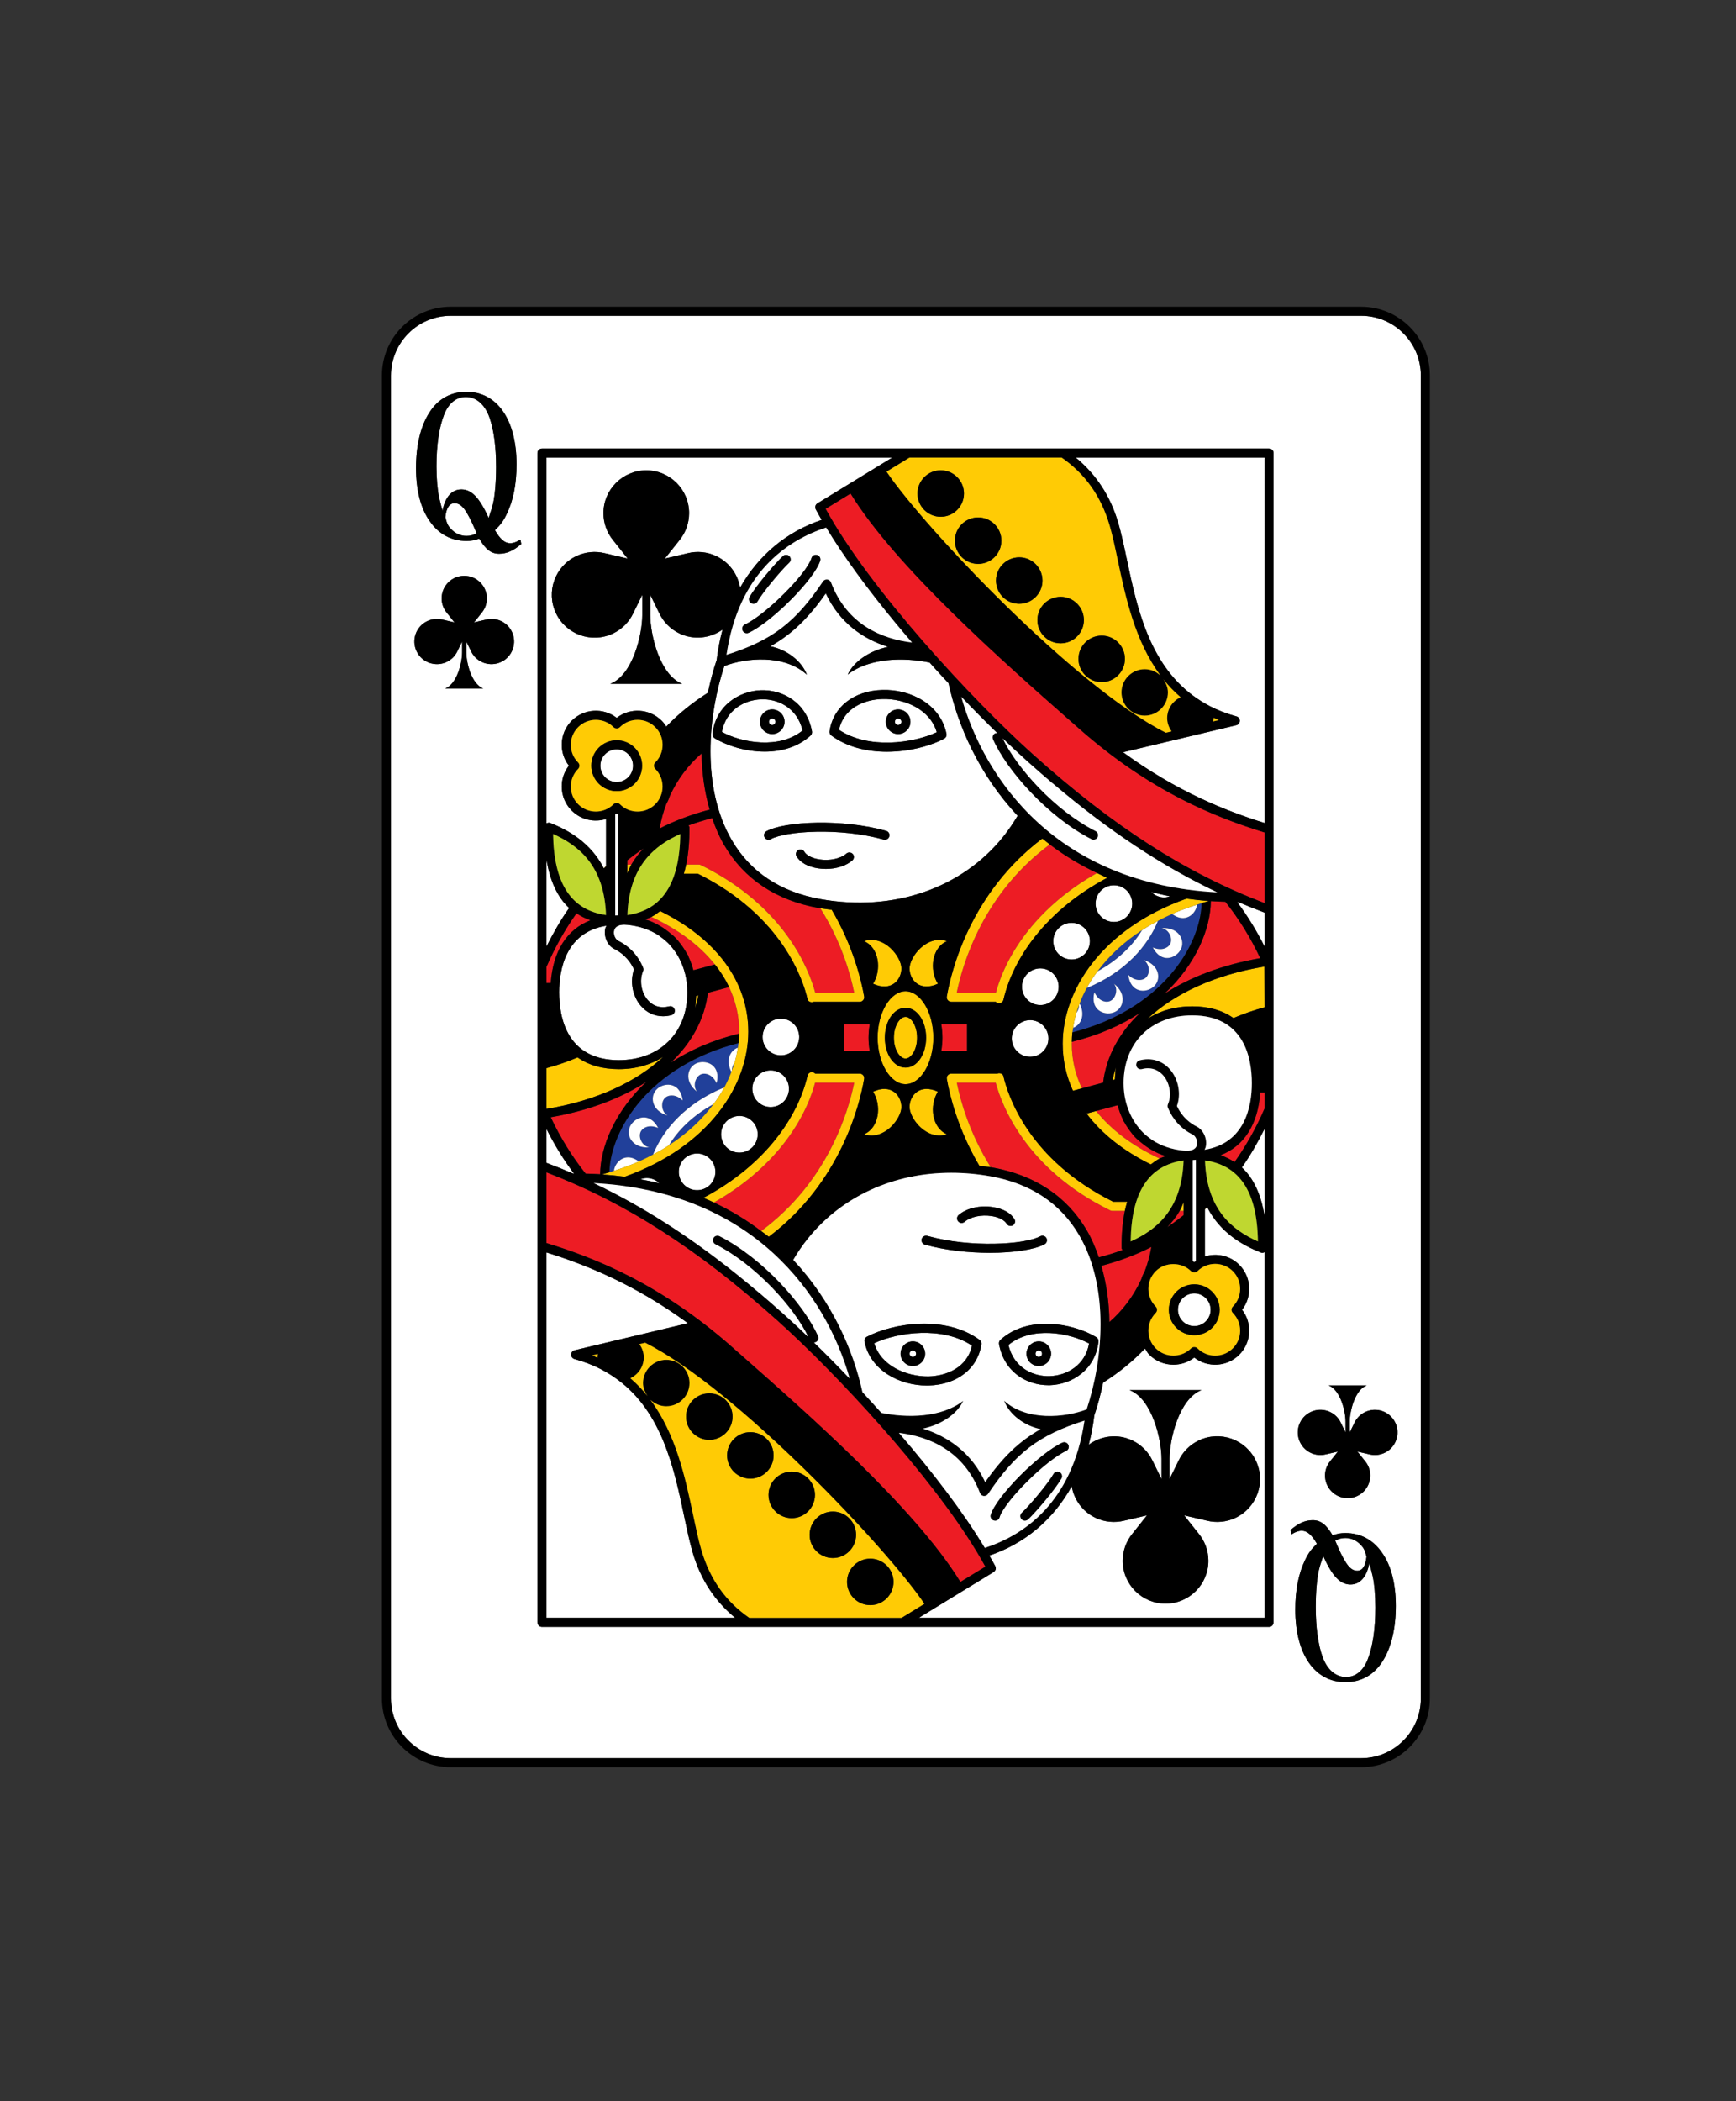 <?xml version="1.0" encoding="utf-8"?>
<!-- Generator: Adobe Illustrator 23.0.2, SVG Export Plug-In . SVG Version: 6.00 Build 0)  -->
<svg version="1.1" id="Layer_1" xmlns="http://www.w3.org/2000/svg" xmlns:xlink="http://www.w3.org/1999/xlink" x="0px" y="0px"
	 viewBox="0 0 82.452 99.776" style="enable-background:new 0 0 82.452 99.776;" xml:space="preserve">
<rect x="0" y="0" width="82.452" height="99.776" fill="#333333" stroke="none"/>
<style type="text/css">
	.st0{fill:#FFFFFF;}
	.st1{fill:#ED1C24;}
	.st2{fill:#FFCB05;}
	.st3{fill:#21409A;}
	.st4{fill:#D4D5D6;}
	.st5{fill:#000100;}
	.st6{fill:#300505;}
	.st7{fill:#BFD730;}
	.st8{fill:#F15A22;}
</style>
<g>
	<path class="st0" d="M58.844,42.847c-0.017,0-0.035,0.001-0.052,0.001c-0.008,0-0.016-0.001-0.024-0.001
		c0.482,0.641,0.91,1.343,1.289,2.095v-1.608C59.65,43.18,59.245,43.018,58.844,42.847z"/>
	<path class="st0" d="M60.058,53.612c-0.325,0.644-0.675,1.262-1.075,1.825c0.557,0.514,0.909,1.288,1.075,2.289V53.612z"/>
	<path class="st0" d="M53.111,24.823c0.15,0.508,0.275,1.104,0.408,1.733c0.473,2.254,1.046,4.937,3.163,6.489
		c0.232,0.171,0.483,0.329,0.748,0.468c0.003,0.002,0.004,0.005,0.007,0.007c0.387,0.2,0.815,0.369,1.291,0.499
		c0.095,0.026,0.16,0.113,0.158,0.211s-0.069,0.183-0.165,0.206l-1.375,0.328c0,0,0,0-0.001,0l-0.41,0.098l-2.379,0.568l-1.216,0.29
		c2.552,1.863,4.865,2.782,6.719,3.359V21.73h-8.962C52.057,22.526,52.731,23.534,53.111,24.823z"/>
	<path class="st0" d="M32.902,73.731c-0.149-0.508-0.274-1.103-0.407-1.732c-0.474-2.255-1.046-4.94-3.165-6.492
		c-0.236-0.173-0.487-0.331-0.745-0.467c-0.003-0.001-0.003-0.004-0.006-0.006c-0.388-0.201-0.817-0.37-1.294-0.5
		c-0.095-0.026-0.16-0.113-0.158-0.211c0.001-0.098,0.069-0.183,0.165-0.206l3.903-0.931l1.48-0.353
		c-2.553-1.864-4.866-2.782-6.719-3.359v17.35h8.962C33.956,76.028,33.282,75.02,32.902,73.731z"/>
	<path class="st0" d="M26.134,39.08c0.87,0.347,1.92,0.935,2.542,2.151c0.038-0.036,0.071-0.078,0.109-0.113V38.89
		c-0.556,0.175-1.189,0.045-1.631-0.396c-0.306-0.306-0.474-0.712-0.474-1.144c0-0.364,0.119-0.709,0.34-0.992
		c-0.221-0.282-0.34-0.627-0.34-0.991c0-0.432,0.168-0.838,0.474-1.144c0.584-0.581,1.504-0.625,2.136-0.134
		c0.634-0.492,1.553-0.447,2.135,0.134c0.085,0.085,0.157,0.18,0.22,0.279c0.56-0.586,1.216-1.123,1.975-1.605
		c0.118-0.555,0.256-1.084,0.418-1.552c0.062-0.505,0.155-0.987,0.279-1.447c-0.58,0.409-1.353,0.511-2.041,0.185
		c-0.44-0.209-0.771-0.555-0.964-0.964h-0.001c-0.001-0.005-0.005-0.01-0.007-0.015l-0.419-0.857v0.965
		c0,0.914,0.447,2.845,1.517,3.259h-3.415c1.07-0.414,1.518-2.345,1.518-3.259v-0.965l-0.421,0.857
		c-0.001,0.005-0.005,0.009-0.007,0.015c-0.194,0.408-0.524,0.755-0.964,0.964c-1.015,0.481-2.229,0.049-2.709-0.966
		c-0.481-1.015-0.049-2.227,0.966-2.709c0.44-0.209,0.917-0.245,1.356-0.137l0.001,0c0.005,0.001,0.01,0.003,0.015,0.004
		l1.069,0.249l-0.683-0.859c-0.003-0.004-0.007-0.008-0.009-0.013l-0.001,0c-0.286-0.35-0.457-0.798-0.457-1.284
		c0-1.123,0.91-2.033,2.034-2.033s2.034,0.911,2.034,2.033c0,0.487-0.172,0.934-0.457,1.284l-0.001,0
		c-0.002,0.004-0.006,0.008-0.009,0.013l-0.684,0.859l1.07-0.249c0.005-0.001,0.01-0.003,0.016-0.004v0
		c0.439-0.108,0.917-0.072,1.356,0.137c0.622,0.295,1.023,0.866,1.131,1.497c0.875-1.541,2.198-2.65,3.874-3.218
		c-0.096-0.169-0.194-0.338-0.28-0.5c-0.053-0.101-0.019-0.225,0.078-0.284l1.534-0.939c0,0,0.001,0,0.001,0l1.333-0.816
		c0,0,0,0,0.001,0l0.681-0.417H25.955v17.369C26.009,39.069,26.074,39.056,26.134,39.08z"/>
	<path class="st0" d="M27.223,55.728c0.013,0,0.026,0,0.039,0c-0.489-0.648-0.923-1.356-1.308-2.117v1.608
		C26.382,55.38,26.805,55.549,27.223,55.728z"/>
	<path class="st0" d="M21.593,23.895c-0.245,0-0.394,0.218-0.441,0.664c0.068,0.282,0.122,0.409,0.265,0.554
		c0.197,0.218,0.462,0.336,0.734,0.336c0.17,0,0.326-0.036,0.489-0.128c-0.238-0.554-0.306-0.691-0.448-0.936
		C21.994,24.041,21.811,23.895,21.593,23.895z"/>
	<path class="st0" d="M23.243,19.814c-0.224-0.618-0.625-0.963-1.121-0.963c-0.455,0-0.821,0.3-1.032,0.845
		c-0.237,0.609-0.36,1.445-0.36,2.454c0,0.573,0.048,1.118,0.129,1.491c0.007,0.027,0.047,0.2,0.115,0.463
		c0.014,0.036,0.027,0.082,0.041,0.155c0.122-0.654,0.441-1.018,0.896-1.018c0.489,0,0.862,0.391,1.297,1.354
		c0.123-0.363,0.17-0.518,0.21-0.691c0.088-0.4,0.143-1.055,0.143-1.718C23.562,21.214,23.454,20.414,23.243,19.814z"/>
	<path class="st0" d="M25.955,44.943c0.325-0.644,0.676-1.263,1.076-1.826c-0.558-0.516-0.91-1.292-1.076-2.298V44.943z"/>
	<path class="st0" d="M64.461,74.587c0.245,0,0.394-0.218,0.441-0.664c-0.068-0.282-0.122-0.409-0.265-0.554
		c-0.197-0.218-0.462-0.337-0.733-0.337c-0.17,0-0.326,0.036-0.489,0.127c0.238,0.555,0.306,0.691,0.448,0.936
		C64.06,74.442,64.243,74.587,64.461,74.587z"/>
	<path class="st0" d="M64.648,14.995H21.407c-1.564,0-2.837,1.272-2.837,2.836v62.82c0,1.564,1.272,2.836,2.837,2.836h43.241
		c1.563,0,2.835-1.272,2.835-2.836v-62.82C67.483,16.268,66.212,14.995,64.648,14.995z M24.313,30.924
		c-0.253,0.536-0.894,0.764-1.43,0.51c-0.233-0.11-0.407-0.293-0.509-0.509h-0.001c0-0.003-0.001-0.005-0.002-0.008l-0.222-0.452
		v0.51c0,0.482,0.237,1.502,0.802,1.72h-1.802c0.564-0.218,0.801-1.238,0.801-1.72v-0.51l-0.222,0.452
		c-0.001,0.002-0.002,0.005-0.003,0.008c-0.103,0.216-0.277,0.399-0.509,0.509c-0.536,0.254-1.177,0.025-1.43-0.51
		c-0.254-0.536-0.026-1.177,0.51-1.43c0.233-0.11,0.484-0.129,0.715-0.072h0.001c0.003,0.001,0.006,0.001,0.008,0.001l0.565,0.132
		l-0.36-0.454c-0.002-0.002-0.005-0.004-0.006-0.006l-0.001,0c-0.149-0.186-0.241-0.421-0.241-0.678c0-0.593,0.48-1.074,1.073-1.074
		s1.075,0.481,1.075,1.074c0,0.257-0.091,0.492-0.242,0.678v0c-0.002,0.002-0.003,0.004-0.005,0.006l-0.362,0.454l0.565-0.132
		c0.002-0.001,0.006-0.001,0.008-0.001c0.232-0.057,0.484-0.038,0.716,0.072C24.34,29.747,24.567,30.388,24.313,30.924z
		 M23.705,26.295c-0.373,0-0.638-0.2-0.944-0.718c-0.224,0.082-0.38,0.109-0.611,0.109c-0.706,0-1.311-0.318-1.732-0.927
		c-0.435-0.609-0.659-1.473-0.659-2.536c0-1.063,0.211-1.963,0.618-2.609c0.408-0.664,1.025-1.009,1.773-1.009
		c1.467,0,2.383,1.327,2.383,3.445c0,0.936-0.156,1.727-0.469,2.363c-0.149,0.318-0.292,0.509-0.557,0.763
		c0.245,0.427,0.469,0.618,0.72,0.618c0.143,0,0.306-0.054,0.489-0.173l0.041,0.209C24.391,26.15,24.065,26.295,23.705,26.295z
		 M60.488,39.374v2.893v0.921v2.676v0.005v0.733V48v3.657v1.032v24.349c0,0.119-0.096,0.215-0.215,0.215H42.878h-7.354H25.74
		c-0.119,0-0.215-0.096-0.215-0.215V59.18v-2.893v-0.921v-2.676v-0.006v-0.733v-1.397v-3.658v-1.031v-24.35
		c0-0.119,0.096-0.215,0.215-0.215h17.396h7.354h9.783c0.119,0,0.215,0.096,0.215,0.215V39.374z M65.677,78.869
		c-0.408,0.664-1.026,1.009-1.773,1.009c-1.467,0-2.383-1.327-2.383-3.445c0-0.936,0.156-1.727,0.469-2.363
		c0.149-0.318,0.292-0.509,0.557-0.764c-0.245-0.427-0.469-0.618-0.72-0.618c-0.143,0-0.306,0.055-0.489,0.173l-0.041-0.209
		c0.367-0.318,0.693-0.464,1.053-0.464c0.373,0,0.638,0.2,0.944,0.718c0.224-0.082,0.38-0.109,0.611-0.109
		c0.706,0,1.311,0.318,1.732,0.927c0.435,0.609,0.659,1.472,0.659,2.536C66.294,77.323,66.084,78.223,65.677,78.869z M65.76,68.989
		c-0.232,0.11-0.485,0.129-0.715,0.072h-0.001c-0.002-0.001-0.005-0.001-0.008-0.001l-0.565-0.132l0.362,0.454
		c0.002,0.002,0.003,0.004,0.005,0.006l0.001,0c0.151,0.186,0.241,0.421,0.241,0.678c0,0.593-0.48,1.074-1.073,1.074
		c-0.593,0-1.075-0.481-1.075-1.074c0-0.257,0.091-0.493,0.242-0.678v0c0.002-0.002,0.005-0.004,0.006-0.006l0.362-0.454
		l-0.565,0.132c-0.002,0-0.006,0-0.009,0.001c-0.232,0.057-0.484,0.038-0.716-0.072c-0.536-0.254-0.764-0.894-0.51-1.43
		c0.254-0.536,0.894-0.764,1.432-0.51c0.232,0.11,0.406,0.293,0.508,0.509h0.001c0,0.003,0.001,0.006,0.003,0.008l0.221,0.453v-0.51
		c0-0.482-0.237-1.501-0.802-1.72h1.803c-0.565,0.219-0.802,1.239-0.802,1.72v0.51l0.222-0.453c0.002-0.002,0.003-0.005,0.003-0.008
		c0.103-0.215,0.277-0.399,0.51-0.509c0.536-0.254,1.176-0.026,1.43,0.51C66.525,68.095,66.297,68.735,65.76,68.989z"/>
	<path class="st0" d="M65.079,74.378c-0.014-0.036-0.027-0.082-0.041-0.155c-0.122,0.654-0.441,1.018-0.896,1.018
		c-0.489,0-0.862-0.391-1.297-1.355c-0.123,0.364-0.17,0.518-0.21,0.691c-0.088,0.4-0.143,1.054-0.143,1.718
		c0,0.973,0.108,1.773,0.319,2.373c0.224,0.618,0.625,0.964,1.121,0.964c0.455,0,0.821-0.3,1.032-0.846
		c0.237-0.609,0.36-1.445,0.36-2.454c0-0.573-0.048-1.118-0.129-1.491C65.187,74.815,65.147,74.642,65.079,74.378z"/>
	<path class="st0" d="M59.96,59.489c-0.027,0-0.054-0.005-0.079-0.015c-0.871-0.347-1.921-0.935-2.544-2.152
		c-0.038,0.035-0.071,0.078-0.109,0.112v2.229c0.558-0.175,1.191-0.045,1.631,0.395c0.581,0.583,0.626,1.501,0.134,2.135
		c0.492,0.634,0.447,1.553-0.134,2.135c-0.582,0.583-1.501,0.626-2.136,0.135c-0.291,0.226-0.642,0.338-0.992,0.338
		c-0.414,0-0.828-0.157-1.144-0.472c0,0,0,0,0,0c-0.088-0.088-0.139-0.195-0.203-0.296c-0.563,0.593-1.225,1.135-1.991,1.621
		c-0.118,0.555-0.256,1.085-0.418,1.553c-0.059,0.485-0.148,0.95-0.264,1.393c0.583-0.424,1.368-0.533,2.065-0.203
		c0.44,0.209,0.77,0.556,0.963,0.964h0.001c0.002,0.005,0.005,0.01,0.007,0.015l0.42,0.856v-0.965c0-0.914-0.448-2.845-1.517-3.259
		h3.414c-1.069,0.414-1.517,2.345-1.517,3.259v0.965l0.421-0.856c0.001-0.005,0.005-0.009,0.007-0.015
		c0.194-0.408,0.524-0.755,0.964-0.964c1.015-0.481,2.229-0.048,2.709,0.966c0.481,1.015,0.049,2.227-0.966,2.709
		c-0.44,0.209-0.918,0.245-1.356,0.137l-0.001,0c-0.005-0.001-0.01-0.002-0.015-0.004l-1.07-0.249l0.684,0.86
		c0.002,0.004,0.006,0.008,0.009,0.012l0.001,0.001c0.285,0.35,0.457,0.797,0.457,1.284c0,1.123-0.91,2.034-2.034,2.034
		c-1.124,0-2.034-0.911-2.034-2.034c0-0.487,0.172-0.934,0.457-1.284l0.001-0.001c0.003-0.004,0.006-0.008,0.009-0.012l0.684-0.86
		l-1.07,0.249c-0.006,0.001-0.01,0.002-0.016,0.004l-0.001,0c-0.437,0.108-0.916,0.072-1.356-0.137
		c-0.622-0.295-1.022-0.866-1.13-1.497c-0.874,1.578-2.211,2.713-3.913,3.29c0.097,0.168,0.194,0.338,0.28,0.5
		c0.053,0.101,0.019,0.225-0.078,0.284l-3.551,2.172h16.417V59.459C60.027,59.476,59.994,59.489,59.96,59.489z"/>
	<path d="M64.648,14.565H21.407c-1.802,0-3.267,1.465-3.267,3.266v62.82c0,1.801,1.465,3.266,3.267,3.266h43.241
		c1.8,0,3.265-1.465,3.265-3.266v-62.82C67.913,16.03,66.448,14.565,64.648,14.565z M67.483,80.651c0,1.564-1.271,2.836-2.835,2.836
		H21.407c-1.564,0-2.837-1.272-2.837-2.836v-62.82c0-1.563,1.272-2.836,2.837-2.836h43.241c1.563,0,2.835,1.272,2.835,2.836V80.651z
		"/>
	<path d="M23.803,29.493c-0.233-0.11-0.485-0.129-0.716-0.072c-0.002,0.001-0.006,0.001-0.008,0.001l-0.565,0.132l0.362-0.454
		c0.001-0.002,0.002-0.004,0.005-0.006v0c0.151-0.186,0.242-0.421,0.242-0.678c0-0.593-0.481-1.074-1.075-1.074
		s-1.073,0.481-1.073,1.074c0,0.257,0.091,0.492,0.241,0.678l0.001,0c0.001,0.002,0.003,0.004,0.006,0.006l0.36,0.454l-0.565-0.132
		c-0.002-0.001-0.005-0.001-0.008-0.001h-0.001c-0.232-0.057-0.482-0.038-0.715,0.072c-0.536,0.253-0.764,0.894-0.51,1.43
		c0.253,0.536,0.894,0.764,1.43,0.51c0.232-0.11,0.406-0.293,0.509-0.509c0.001-0.003,0.002-0.005,0.003-0.008l0.222-0.452v0.51
		c0,0.482-0.237,1.502-0.801,1.72h1.802c-0.565-0.218-0.802-1.238-0.802-1.72v-0.51l0.222,0.452
		c0.001,0.002,0.002,0.005,0.002,0.008h0.001c0.102,0.216,0.276,0.399,0.509,0.509c0.536,0.254,1.177,0.025,1.43-0.51
		C24.567,30.388,24.34,29.747,23.803,29.493z"/>
	<path class="st5" d="M24.228,25.795c-0.251,0-0.475-0.191-0.72-0.618c0.265-0.254,0.407-0.445,0.557-0.763
		c0.313-0.636,0.469-1.427,0.469-2.363c0-2.118-0.917-3.445-2.383-3.445c-0.747,0-1.365,0.345-1.773,1.009
		c-0.407,0.645-0.618,1.545-0.618,2.609c0,1.063,0.224,1.927,0.659,2.536c0.421,0.609,1.025,0.927,1.732,0.927
		c0.231,0,0.387-0.027,0.611-0.109c0.306,0.518,0.571,0.718,0.944,0.718c0.36,0,0.686-0.145,1.053-0.463l-0.041-0.209
		C24.534,25.741,24.37,25.795,24.228,25.795z M22.15,25.45c-0.271,0-0.537-0.118-0.734-0.336c-0.143-0.145-0.197-0.273-0.265-0.554
		c0.047-0.445,0.197-0.664,0.441-0.664c0.217,0,0.4,0.145,0.597,0.491c0.143,0.246,0.21,0.382,0.448,0.936
		C22.476,25.413,22.32,25.45,22.15,25.45z M23.209,24.595c-0.435-0.963-0.808-1.354-1.297-1.354c-0.455,0-0.774,0.364-0.896,1.018
		c-0.014-0.073-0.027-0.118-0.041-0.155c-0.068-0.263-0.108-0.436-0.115-0.463c-0.081-0.373-0.129-0.918-0.129-1.491
		c0-1.009,0.123-1.845,0.36-2.454c0.211-0.545,0.577-0.845,1.032-0.845c0.496,0,0.897,0.345,1.121,0.963
		c0.21,0.6,0.319,1.4,0.319,2.373c0,0.663-0.054,1.318-0.143,1.718C23.379,24.077,23.332,24.232,23.209,24.595z"/>
	<path d="M64.841,67.049c-0.233,0.11-0.407,0.293-0.51,0.509c0,0.003-0.001,0.006-0.003,0.008l-0.222,0.453v-0.51
		c0-0.482,0.237-1.501,0.802-1.72h-1.803c0.565,0.219,0.802,1.239,0.802,1.72v0.51l-0.221-0.453
		c-0.002-0.002-0.003-0.005-0.003-0.008h-0.001c-0.102-0.215-0.276-0.399-0.508-0.509c-0.537-0.254-1.177-0.026-1.432,0.51
		c-0.254,0.536-0.026,1.177,0.51,1.43c0.233,0.11,0.485,0.129,0.716,0.072c0.003-0.001,0.007-0.001,0.009-0.001l0.565-0.132
		l-0.362,0.454c-0.001,0.002-0.003,0.004-0.006,0.006v0c-0.151,0.186-0.242,0.421-0.242,0.678c0,0.593,0.481,1.074,1.075,1.074
		c0.593,0,1.073-0.481,1.073-1.074c0-0.257-0.09-0.493-0.241-0.678l-0.001,0c-0.001-0.002-0.002-0.004-0.005-0.006l-0.362-0.454
		l0.565,0.132c0.003,0,0.006,0,0.008,0.001h0.001c0.23,0.057,0.484,0.038,0.715-0.072c0.537-0.254,0.765-0.894,0.511-1.43
		C66.017,67.023,65.377,66.795,64.841,67.049z"/>
	<path class="st5" d="M63.904,72.797c-0.231,0-0.387,0.027-0.611,0.109c-0.306-0.518-0.571-0.718-0.944-0.718
		c-0.36,0-0.686,0.145-1.053,0.464l0.041,0.209c0.183-0.118,0.346-0.173,0.489-0.173c0.251,0,0.475,0.191,0.72,0.618
		c-0.265,0.255-0.407,0.445-0.557,0.764c-0.313,0.636-0.469,1.427-0.469,2.363c0,2.118,0.917,3.445,2.383,3.445
		c0.747,0,1.365-0.345,1.773-1.009c0.407-0.645,0.618-1.545,0.618-2.609c0-1.064-0.224-1.927-0.659-2.536
		C65.215,73.115,64.61,72.797,63.904,72.797z M63.904,73.033c0.271,0,0.537,0.118,0.733,0.337c0.143,0.145,0.197,0.273,0.265,0.554
		c-0.047,0.445-0.197,0.664-0.441,0.664c-0.217,0-0.4-0.145-0.597-0.491c-0.143-0.245-0.21-0.382-0.448-0.936
		C63.579,73.069,63.734,73.033,63.904,73.033z M64.964,78.787c-0.211,0.546-0.577,0.846-1.032,0.846
		c-0.496,0-0.897-0.346-1.121-0.964c-0.211-0.6-0.319-1.4-0.319-2.373c0-0.664,0.054-1.318,0.143-1.718
		c0.041-0.173,0.088-0.327,0.21-0.691c0.435,0.964,0.808,1.355,1.297,1.355c0.455,0,0.774-0.364,0.896-1.018
		c0.014,0.073,0.027,0.118,0.041,0.155c0.068,0.264,0.108,0.436,0.115,0.463c0.082,0.373,0.129,0.918,0.129,1.491
		C65.324,77.342,65.201,78.178,64.964,78.787z"/>
	<path class="st1" d="M31.809,37.805c-0.037,0.125-0.088,0.241-0.156,0.356c-0.143,0.372-0.252,0.766-0.326,1.181
		c0.747-0.385,1.546-0.677,2.377-0.897c-0.249-0.864-0.372-1.769-0.38-2.67C32.702,36.313,32.179,36.998,31.809,37.805z"/>
	<path class="st1" d="M54.204,60.751c0.037-0.127,0.089-0.245,0.157-0.361c0.143-0.371,0.252-0.765,0.326-1.179
		c-0.747,0.385-1.545,0.677-2.377,0.897c0.249,0.864,0.372,1.768,0.38,2.669C53.311,62.241,53.834,61.557,54.204,60.751z"/>
	<path class="st1" d="M55.075,55.015c0.093-0.048,0.197-0.08,0.297-0.119c-0.067-0.021-0.134-0.04-0.199-0.064
		c-0.187-0.07-0.359-0.161-0.526-0.259c-0.147-0.085-0.282-0.183-0.412-0.289c-0.116-0.093-0.23-0.186-0.332-0.293
		c-0.074-0.079-0.14-0.166-0.207-0.253c-0.109-0.14-0.205-0.288-0.292-0.445c-0.026-0.047-0.063-0.084-0.087-0.133
		c-0.006-0.013,0.001-0.026-0.002-0.039c-0.096-0.201-0.173-0.415-0.232-0.64l-1.024,0.275
		C52.771,53.652,53.793,54.42,55.075,55.015z"/>
	<path class="st1" d="M30.939,43.539c-0.093,0.048-0.198,0.08-0.298,0.119c0.067,0.021,0.135,0.04,0.2,0.064
		c0.19,0.071,0.364,0.163,0.534,0.262c0.143,0.083,0.274,0.18,0.402,0.282c0.117,0.094,0.233,0.188,0.336,0.297
		c0.073,0.078,0.138,0.163,0.203,0.248c0.111,0.143,0.21,0.294,0.298,0.455c0.024,0.045,0.06,0.08,0.083,0.126
		c0.006,0.012-0.001,0.024,0.002,0.037c0.097,0.202,0.173,0.416,0.233,0.642l1.023-0.275C33.242,44.902,32.22,44.134,30.939,43.539z
		"/>
	<path class="st1" d="M60.058,51.872h-0.201c-0.108,1.512-0.762,2.55-1.885,2.983c0.241,0.084,0.461,0.195,0.662,0.329
		c0.546-0.769,1.024-1.616,1.424-2.539V51.872z"/>
	<path class="st1" d="M51.384,51.682l1.009-0.271c0.149-1.241,0.766-2.372,1.76-3.317c-0.889,0.585-1.967,1.066-3.246,1.378
		c-0.001,0.03-0.005,0.062-0.005,0.092C50.902,50.31,51.07,51.02,51.384,51.682z"/>
	<path class="st1" d="M25.955,46.681h0.202c0.108-1.512,0.763-2.549,1.886-2.982c-0.241-0.084-0.461-0.195-0.663-0.33
		c-0.546,0.769-1.025,1.617-1.425,2.54V46.681z"/>
	<path class="st1" d="M40.573,51.411h-1.859c-0.518,1.915-2.028,4.123-4.81,5.689c0.831,0.391,1.578,0.849,2.248,1.359
		C39.306,56.128,40.291,52.81,40.573,51.411z"/>
	<path class="st1" d="M28.504,55.76c0.011-1.31,0.705-2.995,2.199-4.393c-1.218,0.793-2.764,1.378-4.545,1.687
		c0.464,0.986,1.02,1.879,1.657,2.677C28.047,55.738,28.279,55.745,28.504,55.76z"/>
	<path class="st1" d="M45.44,47.142h1.86c0.519-1.914,2.027-4.12,4.807-5.686c-0.831-0.392-1.579-0.849-2.248-1.359
		C46.71,42.426,45.722,45.743,45.44,47.142z"/>
	<path class="st1" d="M57.508,42.789c-0.01,1.311-0.704,2.999-2.201,4.4c1.218-0.794,2.766-1.379,4.548-1.69
		c-0.464-0.987-1.021-1.88-1.657-2.678C57.965,42.814,57.734,42.804,57.508,42.789z"/>
	<path class="st1" d="M34.629,46.872l-1.009,0.271c-0.149,1.24-0.765,2.371-1.758,3.315c0.888-0.584,1.965-1.064,3.243-1.375
		c0.001-0.031,0.005-0.062,0.005-0.092C35.111,48.244,34.943,47.533,34.629,46.872z"/>
	<path class="st1" d="M30.573,40.285c-0.268,0.175-0.524,0.367-0.778,0.565v0.208h0.188C30.155,40.757,30.358,40.509,30.573,40.285z
		"/>
	<path class="st1" d="M34.389,40.118c-0.235-0.402-0.413-0.83-0.565-1.27c-0.382,0.1-0.76,0.211-1.125,0.349
		c0.014,0.028,0.043,0.047,0.043,0.079c0.01,0.668-0.045,1.256-0.152,1.781h0.602c0.033,0,0.065,0.007,0.095,0.022
		c3.963,1.947,5.125,4.92,5.435,6.063h1.852c-0.171-0.848-0.599-2.403-1.612-4.014c-0.021-0.004-0.042-0.005-0.064-0.009
		C36.856,42.754,35.339,41.744,34.389,40.118z"/>
	<path class="st1" d="M55.443,58.268c0.268-0.174,0.523-0.367,0.777-0.565v-0.207h-0.188C55.86,57.796,55.658,58.044,55.443,58.268z
		"/>
	<path class="st1" d="M51.625,58.435c0.235,0.402,0.413,0.831,0.565,1.27c0.383-0.1,0.76-0.211,1.126-0.349
		c-0.013-0.028-0.042-0.047-0.043-0.079c-0.01-0.668,0.045-1.257,0.152-1.782h-0.602c-0.033,0-0.065-0.007-0.095-0.022
		c-3.966-1.947-5.128-4.922-5.438-6.063h-1.85c0.171,0.849,0.6,2.404,1.613,4.016c0.021,0.004,0.042,0.004,0.063,0.008
		C49.158,55.8,50.674,56.81,51.625,58.435z"/>
	<path class="st2" d="M32.926,48.177c0.022-0.058,0.031-0.119,0.051-0.177C32.964,48.062,32.942,48.118,32.926,48.177z"/>
	<path class="st2" d="M25.955,52.64c0.001,0.001,0.001,0.002,0.001,0.003l0.007,0.014c2.351-0.389,4.259-1.278,5.538-2.471
		c-0.583,0.373-1.301,0.583-2.11,0.583c-0.786,0-1.444-0.193-1.959-0.557c-0.459,0.194-0.947,0.368-1.477,0.509v0.974V52.64z"/>
	<path class="st2" d="M33.167,47.265l-0.105,0.028c-0.008,0.198-0.018,0.395-0.052,0.58C33.072,47.673,33.134,47.472,33.167,47.265z
		"/>
	<path class="st3" d="M29.16,55.585c0.067-0.46,0.583-0.887,1.184-0.43c0.234-0.104,0.458-0.214,0.674-0.328
		c0.479-1.191,1.567-2.448,3.385-3.192c0.132-0.242,0.241-0.487,0.336-0.732c-0.291-0.57-0.051-1.024,0.308-1.156
		c0.011-0.072,0.026-0.145,0.034-0.217c-4.216,1.077-6.077,4.082-6.141,6.139c0.075-0.023,0.147-0.047,0.221-0.071
		C29.16,55.593,29.159,55.589,29.16,55.585z M33.122,50.476c0.461-0.161,1.129,0.128,0.911,0.961
		c-0.18-0.394-0.495-0.494-0.697-0.437c-0.305,0.087-0.453,0.562-0.233,0.84C32.453,51.321,32.66,50.635,33.122,50.476z
		 M31.223,51.698c0.37-0.318,1.097-0.295,1.201,0.56c-0.311-0.3-0.642-0.278-0.809-0.15c-0.251,0.193-0.214,0.689,0.092,0.866
		C30.912,52.73,30.853,52.017,31.223,51.698z M29.94,53.458c0.234-0.428,0.924-0.66,1.32,0.104c-0.397-0.172-0.698-0.036-0.81,0.142
		c-0.168,0.269,0.04,0.721,0.389,0.779C30.007,54.534,29.704,53.886,29.94,53.458z"/>
	<path class="st3" d="M34.762,50.835c0.046-0.124,0.091-0.248,0.127-0.372C34.802,50.567,34.761,50.698,34.762,50.835z"/>
	<path class="st0" d="M31.708,52.973c-0.307-0.177-0.343-0.673-0.092-0.866c0.167-0.128,0.497-0.15,0.809,0.15
		c-0.104-0.854-0.831-0.878-1.201-0.56C30.853,52.017,30.912,52.73,31.708,52.973z"/>
	<path class="st0" d="M30.839,54.483c-0.349-0.058-0.557-0.51-0.389-0.779c0.112-0.178,0.413-0.314,0.81-0.142
		c-0.396-0.764-1.086-0.532-1.32-0.104C29.704,53.886,30.007,54.534,30.839,54.483z"/>
	<path class="st0" d="M29.16,55.585c-0.001,0.004,0.001,0.009,0,0.013c0.415-0.134,0.814-0.279,1.184-0.443
		C29.743,54.698,29.227,55.125,29.16,55.585z"/>
	<path class="st0" d="M33.104,51.839c-0.22-0.278-0.072-0.752,0.233-0.84c0.202-0.057,0.517,0.044,0.697,0.437
		c0.218-0.833-0.451-1.122-0.911-0.961C32.66,50.635,32.453,51.321,33.104,51.839z"/>
	<path class="st0" d="M34.738,50.903c0.009-0.022,0.016-0.045,0.025-0.068c-0.002-0.137,0.04-0.269,0.127-0.372
		c0.071-0.24,0.121-0.479,0.157-0.716C34.687,49.878,34.447,50.332,34.738,50.903z"/>
	<path class="st3" d="M31.769,54.389c0.894-0.578,1.595-1.25,2.123-1.963C32.904,52.966,32.202,53.668,31.769,54.389z"/>
	<path class="st0" d="M31.017,54.827c0.264-0.139,0.515-0.285,0.752-0.438c0.433-0.721,1.135-1.423,2.123-1.963
		c0.192-0.259,0.364-0.523,0.51-0.791C32.583,52.379,31.496,53.636,31.017,54.827z"/>
	<path class="st3" d="M51.251,47.718c-0.046,0.125-0.091,0.249-0.128,0.374C51.211,47.987,51.253,47.855,51.251,47.718z"/>
	<path class="st3" d="M56.854,42.969c-0.067,0.46-0.583,0.887-1.184,0.43c-0.234,0.104-0.457,0.214-0.673,0.328
		c-0.479,1.191-1.567,2.448-3.387,3.193c-0.132,0.242-0.241,0.487-0.335,0.732c0.291,0.571,0.052,1.025-0.309,1.157
		c-0.011,0.072-0.026,0.145-0.034,0.217c4.216-1.078,6.077-4.083,6.141-6.139c-0.075,0.023-0.147,0.047-0.22,0.071
		C56.853,42.96,56.854,42.964,56.854,42.969z M52.891,48.078c-0.461,0.161-1.128-0.128-0.91-0.961
		c0.179,0.393,0.494,0.494,0.696,0.437c0.305-0.087,0.453-0.561,0.233-0.839C53.561,47.233,53.352,47.918,52.891,48.078z
		 M54.791,46.855c-0.371,0.319-1.097,0.295-1.201-0.559c0.311,0.301,0.641,0.278,0.808,0.151c0.252-0.193,0.214-0.69-0.091-0.866
		C55.103,45.824,55.16,46.537,54.791,46.855z M56.075,45.095c-0.235,0.428-0.925,0.661-1.321-0.104
		c0.397,0.172,0.699,0.036,0.81-0.141c0.168-0.27-0.04-0.721-0.389-0.779C56.006,44.02,56.31,44.668,56.075,45.095z"/>
	<path class="st0" d="M54.307,45.581c0.306,0.177,0.343,0.673,0.091,0.866c-0.167,0.128-0.496,0.15-0.808-0.151
		c0.104,0.855,0.83,0.878,1.201,0.559C55.16,46.537,55.103,45.824,54.307,45.581z"/>
	<path class="st0" d="M55.175,44.071c0.349,0.059,0.557,0.51,0.389,0.779c-0.111,0.177-0.413,0.314-0.81,0.141
		c0.396,0.764,1.086,0.532,1.321,0.104C56.31,44.668,56.006,44.02,55.175,44.071z"/>
	<path class="st0" d="M56.854,42.969c0.001-0.004-0.001-0.009,0-0.013c-0.415,0.134-0.814,0.279-1.184,0.443
		C56.27,43.856,56.786,43.429,56.854,42.969z"/>
	<path class="st0" d="M52.909,46.714c0.22,0.278,0.072,0.753-0.233,0.839c-0.202,0.057-0.517-0.043-0.696-0.437
		c-0.218,0.833,0.449,1.122,0.91,0.961C53.352,47.918,53.561,47.233,52.909,46.714z"/>
	<path class="st0" d="M51.275,47.65c-0.009,0.022-0.016,0.045-0.024,0.067c0.002,0.137-0.04,0.269-0.128,0.374
		c-0.071,0.24-0.12,0.479-0.157,0.716C51.327,48.676,51.567,48.221,51.275,47.65z"/>
	<path class="st3" d="M54.245,44.164c-0.895,0.579-1.596,1.251-2.125,1.964C53.109,45.588,53.812,44.885,54.245,44.164z"/>
	<path class="st0" d="M54.997,43.726c-0.264,0.139-0.515,0.285-0.752,0.438c-0.433,0.721-1.136,1.424-2.125,1.964
		c-0.192,0.259-0.364,0.523-0.51,0.79C53.43,46.174,54.518,44.916,54.997,43.726z"/>
	<path class="st2" d="M57.332,57.313c-0.035,0.033-0.068,0.07-0.104,0.103v0.019c0.038-0.035,0.071-0.077,0.109-0.112
		C57.335,57.319,57.334,57.316,57.332,57.313z"/>
	<path class="st2" d="M28.681,41.241c0.036-0.033,0.069-0.07,0.104-0.103v-0.02c-0.038,0.035-0.071,0.077-0.109,0.113
		C28.678,41.234,28.68,41.238,28.681,41.241z"/>
	<path class="st2" d="M38.721,47.142c-0.31-1.142-1.472-4.116-5.435-6.063c-0.029-0.015-0.062-0.022-0.095-0.022H32.59
		c-0.031,0.151-0.072,0.29-0.112,0.43h0.664c4.019,1.994,5.005,5.06,5.211,5.954c0.025,0.107,0.128,0.16,0.234,0.147
		c0.021-0.002,0.04-0.008,0.058-0.017h2.187c0.063,0,0.124-0.028,0.164-0.076c0.041-0.049,0.059-0.113,0.048-0.175
		c-0.129-0.745-0.516-2.378-1.541-4.12c-0.18-0.022-0.36-0.041-0.542-0.073c1.013,1.612,1.441,3.166,1.612,4.014H38.721z"/>
	<path class="st2" d="M47.291,51.411c0.31,1.142,1.472,4.116,5.438,6.063c0.029,0.015,0.062,0.022,0.095,0.022h0.602
		c0.031-0.151,0.071-0.29,0.112-0.43h-0.664c-4.021-1.994-5.007-5.06-5.213-5.954c-0.024-0.106-0.117-0.157-0.234-0.148
		c-0.021,0.002-0.039,0.008-0.057,0.017h-2.188c-0.063,0-0.124,0.028-0.165,0.077c-0.04,0.048-0.058,0.112-0.047,0.175
		c0.13,0.747,0.519,2.385,1.549,4.131c0.179,0.022,0.356,0.032,0.536,0.063c-1.013-1.612-1.442-3.168-1.613-4.016H47.291z"/>
	<path class="st2" d="M28.595,55.77c0.367,0.027,0.727,0.062,1.075,0.109c4.035-1.44,5.871-4.369,5.871-6.888
		c0-2.388-1.542-4.429-4.186-5.73c-0.132,0.102-0.266,0.201-0.416,0.279c1.282,0.595,2.304,1.363,3.015,2.257
		c0.271,0.341,0.497,0.7,0.675,1.075c0.314,0.662,0.482,1.372,0.482,2.118c0,0.03-0.004,0.062-0.005,0.092
		c-0.003,0.148-0.01,0.297-0.026,0.447c-0.008,0.072-0.023,0.145-0.034,0.217c-0.036,0.237-0.086,0.476-0.157,0.716
		c-0.037,0.124-0.081,0.248-0.127,0.372c-0.008,0.023-0.016,0.045-0.025,0.068c-0.094,0.246-0.204,0.49-0.336,0.732
		c-0.146,0.268-0.318,0.532-0.51,0.791c-0.528,0.713-1.229,1.385-2.123,1.963c-0.237,0.153-0.489,0.299-0.752,0.438
		c-0.216,0.114-0.439,0.225-0.674,0.328c-0.369,0.164-0.769,0.308-1.184,0.443c-0.074,0.024-0.146,0.048-0.221,0.071
		C28.825,55.703,28.712,55.738,28.595,55.77z"/>
	<path class="st2" d="M56.353,42.672c-4.041,1.439-5.88,4.37-5.88,6.891c0,0.787,0.169,1.535,0.488,2.233l0.424-0.114
		c-0.314-0.662-0.482-1.372-0.482-2.119c0-0.03,0.004-0.061,0.005-0.092c0.003-0.148,0.01-0.297,0.026-0.447
		c0.008-0.072,0.023-0.144,0.034-0.217c0.036-0.237,0.086-0.476,0.157-0.716c0.037-0.125,0.081-0.249,0.128-0.374
		c0.008-0.022,0.016-0.045,0.024-0.067c0.094-0.245,0.204-0.49,0.335-0.732c0.146-0.268,0.318-0.531,0.51-0.79
		c0.529-0.713,1.23-1.385,2.125-1.964c0.237-0.153,0.489-0.299,0.752-0.438c0.216-0.114,0.439-0.224,0.673-0.328
		c0.369-0.164,0.769-0.308,1.184-0.443c0.073-0.024,0.145-0.048,0.22-0.071c0.112-0.034,0.224-0.068,0.339-0.1
		C57.049,42.759,56.698,42.718,56.353,42.672z"/>
	<path class="st2" d="M47.426,47.639c0.104,0.012,0.209-0.059,0.233-0.165c0.448-1.928,1.976-4.223,4.926-5.79
		c-0.166-0.07-0.318-0.152-0.478-0.228c-2.78,1.566-4.289,3.772-4.807,5.686h-1.86c0.282-1.399,1.27-4.716,4.42-7.045
		c-0.12-0.092-0.239-0.185-0.354-0.28c-3.409,2.573-4.322,6.262-4.537,7.502c-0.011,0.063,0.007,0.127,0.047,0.175
		c0.041,0.049,0.102,0.077,0.165,0.077h2.113C47.328,47.608,47.374,47.633,47.426,47.639z"/>
	<path class="st2" d="M41.044,51.232c0.011-0.063-0.007-0.126-0.048-0.175c-0.04-0.048-0.101-0.076-0.164-0.076h-2.112
		c-0.033-0.036-0.08-0.06-0.132-0.066c-0.111-0.018-0.21,0.058-0.233,0.165c-0.449,1.932-1.982,4.232-4.944,5.799
		c0.168,0.071,0.331,0.145,0.493,0.221c2.783-1.566,4.292-3.774,4.81-5.689h1.859c-0.282,1.399-1.267,4.718-4.422,7.048
		c0.12,0.091,0.249,0.176,0.364,0.271C39.921,56.155,40.829,52.471,41.044,51.232z"/>
	<path class="st2" d="M29.983,41.058h-0.188v0.413C29.856,41.33,29.912,41.183,29.983,41.058z"/>
	<path class="st2" d="M56.032,57.496h0.188v-0.413C56.158,57.223,56.103,57.371,56.032,57.496z"/>
	<path class="st2" d="M54.659,55.293c0.132-0.102,0.265-0.201,0.416-0.278c-1.282-0.595-2.304-1.363-3.016-2.258l-0.452,0.121
		C52.322,53.832,53.356,54.653,54.659,55.293z"/>
	<path class="st2" d="M60.051,45.897c-2.353,0.389-4.262,1.279-5.54,2.473c0.583-0.374,1.302-0.584,2.112-0.584
		c0.786,0,1.443,0.193,1.958,0.556c0.459-0.194,0.947-0.368,1.476-0.509L60.051,45.897z"/>
	<path class="st2" d="M52.847,51.289l0.105-0.028c0.008-0.198,0.018-0.395,0.052-0.581C52.942,50.88,52.88,51.081,52.847,51.289z"/>
	<path class="st2" d="M53.088,50.375c-0.024,0.061-0.033,0.126-0.054,0.188C53.048,50.498,53.071,50.438,53.088,50.375z"/>
	<path class="st2" d="M44.976,44.691c-0.962-0.321-1.776,0.75-1.776,1.294c0,0.544,0.478,1.127,1.346,0.729
		C44.132,46.059,44.253,45,44.976,44.691z"/>
	<path class="st2" d="M41.037,44.691c0.724,0.309,0.845,1.368,0.43,2.023c0.868,0.397,1.346-0.186,1.346-0.729
		C42.813,45.441,41.999,44.37,41.037,44.691z"/>
	<path class="st0" d="M48.926,50.183c0.48,0,0.87-0.39,0.87-0.871s-0.39-0.871-0.87-0.871c-0.481,0-0.871,0.39-0.871,0.871
		S48.445,50.183,48.926,50.183z"/>
	<path class="st0" d="M48.539,46.855c0,0.481,0.39,0.871,0.873,0.871c0.479,0,0.869-0.39,0.869-0.871
		c0-0.481-0.39-0.871-0.869-0.871C48.929,45.985,48.539,46.374,48.539,46.855z"/>
	<path class="st0" d="M51.766,44.691c0-0.481-0.39-0.871-0.871-0.871c-0.48,0-0.87,0.39-0.87,0.871c0,0.481,0.39,0.871,0.87,0.871
		C51.376,45.562,51.766,45.172,51.766,44.691z"/>
	<path class="st0" d="M52.905,43.779c0.481,0,0.871-0.39,0.871-0.871c0-0.481-0.39-0.871-0.871-0.871c-0.48,0-0.87,0.39-0.87,0.871
		C52.034,43.388,52.425,43.779,52.905,43.779z"/>
	<path class="st0" d="M55.297,42.614c0.097,0,0.186-0.026,0.273-0.055c-0.308-0.057-0.598-0.13-0.891-0.202
		C54.837,42.516,55.055,42.614,55.297,42.614z"/>
	<path class="st0" d="M44.492,34.771c-0.314-1.073-1.506-1.604-2.576-1.577c-0.866,0.024-1.845,0.423-2.066,1.463
		C41.251,35.59,43.359,35.296,44.492,34.771z M42.073,34.272c0-0.322,0.262-0.584,0.584-0.584s0.585,0.262,0.585,0.584
		s-0.263,0.584-0.585,0.584S42.073,34.594,42.073,34.272z"/>
	<path class="st0" d="M42.812,34.272c0-0.085-0.069-0.154-0.155-0.154c-0.085,0-0.154,0.069-0.154,0.154
		c0,0.085,0.069,0.155,0.154,0.155C42.743,34.427,42.812,34.357,42.812,34.272z"/>
	<path class="st0" d="M36.676,34.427c0.086,0,0.156-0.069,0.156-0.155c0-0.085-0.07-0.154-0.156-0.154
		c-0.084,0-0.153,0.069-0.153,0.154C36.523,34.357,36.592,34.427,36.676,34.427z"/>
	<path class="st0" d="M34.289,34.758c0.967,0.522,2.73,0.825,3.828-0.069c-0.265-1.134-1.239-1.512-1.967-1.481
		C35.338,33.237,34.469,33.728,34.289,34.758z M36.676,33.688c0.323,0,0.586,0.262,0.586,0.584S37,34.856,36.676,34.856
		c-0.321,0-0.583-0.262-0.583-0.584S36.355,33.688,36.676,33.688z"/>
	<path class="st0" d="M34.76,39.901c0.884,1.513,2.302,2.453,4.213,2.795c3.444,0.614,6.702-0.495,8.688-2.979
		c0.25-0.313,0.473-0.641,0.672-0.98c-1.84-1.96-2.846-4.3-3.281-6.29c-0.301-0.323-0.6-0.651-0.897-0.983
		c-1.208-0.25-2.847-0.241-3.892,0.57c0.29-0.632,1.057-1.138,1.915-1.318c-1.214-0.38-2.313-1.16-2.956-2.54
		c-0.827,1.174-1.603,1.936-2.632,2.514c0.778,0.16,1.481,0.688,1.734,1.35c-1.066-0.977-2.891-0.807-3.92-0.411
		C33.641,33.915,33.29,37.386,34.76,39.901z M40.482,40.857c-0.297,0.259-0.765,0.405-1.257,0.405c-0.126,0-0.254-0.01-0.38-0.029
		c-0.477-0.074-0.836-0.275-1.012-0.567c-0.062-0.102-0.029-0.234,0.072-0.295c0.103-0.06,0.234-0.029,0.295,0.073
		c0.106,0.176,0.372,0.312,0.71,0.365c0.497,0.078,1.012-0.034,1.288-0.275c0.09-0.079,0.224-0.069,0.304,0.021
		C40.581,40.644,40.571,40.779,40.482,40.857z M42.03,39.875c-0.019,0-0.038-0.002-0.058-0.008
		c-2.065-0.577-4.639-0.411-5.366-0.018c-0.105,0.056-0.235,0.019-0.292-0.087c-0.057-0.104-0.018-0.235,0.087-0.291
		c0.887-0.48,3.621-0.595,5.687-0.018c0.114,0.032,0.182,0.15,0.149,0.265C42.211,39.813,42.124,39.875,42.03,39.875z
		 M41.904,32.764c1.324-0.043,2.764,0.668,3.049,2.081c0.019,0.094-0.026,0.188-0.111,0.233c-0.662,0.348-1.674,0.62-2.721,0.62
		c-0.923,0-1.873-0.211-2.634-0.769c-0.064-0.047-0.098-0.125-0.086-0.205C39.569,33.57,40.551,32.801,41.904,32.764z M38.565,34.73
		c0.013,0.073-0.013,0.148-0.067,0.198c-0.609,0.554-1.396,0.764-2.177,0.764c-0.898,0-1.787-0.28-2.377-0.636
		c-0.071-0.043-0.111-0.125-0.103-0.208c0.151-1.372,1.295-2.035,2.293-2.071C37.141,32.739,38.308,33.331,38.565,34.73z"/>
	<path d="M42.121,35.697c1.047,0,2.059-0.272,2.721-0.62c0.085-0.044,0.13-0.139,0.111-0.233c-0.285-1.413-1.725-2.124-3.049-2.081
		c-1.353,0.037-2.335,0.806-2.503,1.959c-0.012,0.079,0.021,0.158,0.086,0.205C40.248,35.485,41.198,35.697,42.121,35.697z
		 M41.916,33.193c1.07-0.027,2.262,0.504,2.576,1.577c-1.133,0.526-3.241,0.819-4.643-0.114
		C40.071,33.617,41.049,33.217,41.916,33.193z"/>
	<path d="M33.841,34.849c-0.009,0.083,0.031,0.164,0.103,0.208c0.59,0.356,1.479,0.636,2.377,0.636c0.78,0,1.567-0.21,2.177-0.764
		c0.055-0.05,0.08-0.125,0.067-0.198c-0.257-1.4-1.424-1.992-2.431-1.953C35.136,32.813,33.993,33.477,33.841,34.849z M36.15,33.208
		c0.728-0.031,1.702,0.348,1.967,1.481c-1.098,0.894-2.861,0.591-3.828,0.069C34.469,33.728,35.338,33.237,36.15,33.208z"/>
	<path d="M43.242,34.272c0-0.322-0.263-0.584-0.585-0.584s-0.584,0.262-0.584,0.584s0.262,0.584,0.584,0.584
		S43.242,34.594,43.242,34.272z M42.503,34.272c0-0.085,0.069-0.154,0.154-0.154c0.086,0,0.155,0.069,0.155,0.154
		c0,0.085-0.069,0.155-0.155,0.155C42.572,34.427,42.503,34.357,42.503,34.272z"/>
	<path d="M36.676,34.856c0.323,0,0.586-0.262,0.586-0.584S37,33.688,36.676,33.688c-0.321,0-0.583,0.262-0.583,0.584
		S36.355,34.856,36.676,34.856z M36.676,34.118c0.086,0,0.156,0.069,0.156,0.154c0,0.085-0.07,0.155-0.156,0.155
		c-0.084,0-0.153-0.069-0.153-0.155C36.523,34.187,36.592,34.118,36.676,34.118z"/>
	<path class="st1" d="M40.085,48.647v1.259h0.001h1.22c-0.032-0.202-0.054-0.411-0.054-0.63c0-0.219,0.022-0.427,0.054-0.629h-1.22
		H40.085z"/>
	<path class="st0" d="M29.215,43.48c0.052-0.002,0.098-0.012,0.15-0.013v-4.799c-0.024-0.017-0.052-0.022-0.075-0.04
		c-0.023,0.018-0.052,0.023-0.075,0.039V43.48z"/>
	<path class="st0" d="M29.39,50.339c1.948,0,3.258-1.295,3.258-3.222c0-0.606-0.142-1.14-0.38-1.6
		c-0.095-0.184-0.207-0.351-0.332-0.506c-0.033-0.04-0.063-0.083-0.099-0.121c-0.14-0.154-0.297-0.291-0.468-0.411
		c-0.025-0.018-0.046-0.041-0.072-0.058c-0.422-0.277-0.927-0.451-1.498-0.507c-0.05-0.005-0.097-0.009-0.141-0.009
		c-0.202,0.001-0.439,0.05-0.492,0.278c-0.047,0.202,0.065,0.424,0.195,0.489c0.54,0.267,0.948,0.708,1.183,1.277
		c0.021,0.053,0.021,0.114-0.002,0.167c-0.185,0.427-0.092,1.001,0.22,1.365c0.259,0.301,0.621,0.41,1.018,0.305
		c0.119-0.031,0.232,0.039,0.263,0.154s-0.039,0.232-0.153,0.262c-0.135,0.035-0.269,0.053-0.397,0.053
		c-0.407,0-0.778-0.171-1.056-0.494c-0.398-0.465-0.525-1.161-0.323-1.727c-0.248-0.544-0.646-0.831-0.941-0.977
		c-0.32-0.158-0.511-0.594-0.424-0.971c0.011-0.049,0.037-0.087,0.056-0.131c-1.922,0.305-2.247,2.062-2.247,3.159
		C26.557,48.32,26.925,50.339,29.39,50.339z"/>
	<path class="st2" d="M42.813,52.569c0-0.544-0.478-1.127-1.346-0.729c0.415,0.656,0.294,1.714-0.43,2.023
		C41.999,54.183,42.813,53.113,42.813,52.569z"/>
	<path class="st2" d="M44.976,53.862c-0.723-0.309-0.844-1.367-0.43-2.023c-0.868-0.397-1.346,0.186-1.346,0.729
		S44.014,54.183,44.976,53.862z"/>
	<path class="st0" d="M37.959,49.242c0-0.481-0.389-0.871-0.871-0.871c-0.48,0-0.869,0.39-0.869,0.871c0,0.48,0.389,0.87,0.869,0.87
		C37.57,50.112,37.959,49.722,37.959,49.242z"/>
	<path class="st0" d="M37.473,51.698c0-0.481-0.389-0.871-0.87-0.871c-0.48,0-0.87,0.39-0.87,0.871c0,0.482,0.39,0.871,0.87,0.871
		C37.084,52.569,37.473,52.179,37.473,51.698z"/>
	<path class="st0" d="M35.118,52.992c-0.48,0-0.87,0.39-0.87,0.871c0,0.482,0.39,0.871,0.87,0.871s0.87-0.39,0.87-0.871
		C35.989,53.382,35.599,52.992,35.118,52.992z"/>
	<path class="st0" d="M33.979,55.646c0-0.481-0.389-0.871-0.87-0.871c-0.48,0-0.87,0.39-0.87,0.871c0,0.481,0.39,0.871,0.87,0.871
		C33.59,56.517,33.979,56.127,33.979,55.646z"/>
	<path class="st0" d="M30.718,55.939c-0.108,0-0.208,0.026-0.303,0.061c0.309,0.056,0.616,0.116,0.909,0.188
		C31.167,56.035,30.954,55.939,30.718,55.939z"/>
	<path class="st1" d="M45.93,49.906v-1.259h-0.001h-1.221c0.032,0.202,0.053,0.41,0.053,0.629c0,0.219-0.022,0.427-0.054,0.63h1.222
		H45.93z"/>
	<path class="st2" d="M43.007,47.07c-0.718,0-1.325,1.01-1.325,2.206s0.607,2.207,1.325,2.207c0.717,0,1.323-1.011,1.323-2.207
		S43.724,47.07,43.007,47.07z M42.026,49.276c0-0.796,0.431-1.419,0.981-1.419c0.55,0,0.979,0.624,0.979,1.419
		c0,0.796-0.43,1.42-0.979,1.42C42.457,50.696,42.026,50.073,42.026,49.276z"/>
	<path class="st2" d="M43.007,50.267c0.26,0,0.55-0.407,0.55-0.99c0-0.583-0.29-0.99-0.55-0.99c-0.261,0-0.552,0.407-0.552,0.99
		C42.456,49.86,42.747,50.267,43.007,50.267z"/>
	<path d="M43.987,49.276c0-0.796-0.43-1.419-0.979-1.419c-0.551,0-0.981,0.624-0.981,1.419c0,0.796,0.431,1.42,0.981,1.42
		C43.557,50.696,43.987,50.073,43.987,49.276z M42.456,49.276c0-0.583,0.291-0.99,0.552-0.99c0.26,0,0.55,0.407,0.55,0.99
		c0,0.583-0.29,0.99-0.55,0.99C42.747,50.267,42.456,49.86,42.456,49.276z"/>
	<path d="M60.273,21.3H50.49h-7.354H25.74c-0.119,0-0.215,0.096-0.215,0.215v24.35v1.031v3.658v1.397v0.733v0.006v2.676v0.921v2.893
		v17.859c0,0.119,0.096,0.215,0.215,0.215h9.783h7.354h17.396c0.119,0,0.215-0.096,0.215-0.215V52.689v-1.032V48v-1.397V45.87
		v-0.005v-2.676v-0.921v-2.893V21.515C60.488,21.397,60.392,21.3,60.273,21.3z M35.589,76.824c-1.123-0.78-1.867-1.833-2.275-3.214
		c-0.145-0.492-0.268-1.078-0.398-1.699c-0.36-1.711-0.805-3.805-2.022-5.438c0.198,0.186,0.46,0.304,0.752,0.304
		c0.608,0,1.103-0.495,1.103-1.103c0-0.608-0.494-1.103-1.103-1.103s-1.104,0.495-1.104,1.103c0,0.235,0.091,0.442,0.217,0.621
		c-0.242-0.303-0.513-0.587-0.817-0.849c0.374-0.177,0.637-0.551,0.637-0.991c0-0.232-0.079-0.448-0.21-0.63l0.274-0.065
		c4.327,2.175,11.504,9.784,13.262,12.399l-1.087,0.665H35.589z M60.058,42.366v0.512c-3.773-1.445-7.176-3.631-10.988-7.055
		c-2.868-2.574-7.771-7.849-9.85-11.66l1.177-0.72c2.14,3.486,7.291,8.023,10.391,10.753l0.48,0.423
		c3.375,2.977,6.456,4.196,8.79,4.914V42.366z M57.232,55.103c1.655,0.236,2.479,1.499,2.513,3.848
		C58.555,58.42,57.311,57.464,57.232,55.103z M58.554,62.346c0.463,0.463,0.463,1.216,0,1.679c-0.462,0.462-1.215,0.464-1.679,0
		c-0.084-0.083-0.221-0.083-0.305,0c-0.464,0.463-1.217,0.461-1.679,0c-0.463-0.463-0.463-1.217,0-1.68
		c0.084-0.084,0.084-0.22,0-0.304c-0.463-0.463-0.463-1.216,0-1.679c0.447-0.451,1.23-0.448,1.678,0
		c0.084,0.084,0.221,0.083,0.305,0c0.464-0.464,1.218-0.462,1.68,0c0.463,0.463,0.463,1.216,0,1.679
		C58.47,62.126,58.47,62.262,58.554,62.346z M46.776,73.502c-1.01-1.678-2.476-3.598-4.08-5.461c1.396,0.169,3.077,0.821,3.851,2.86
		c0.028,0.075,0.097,0.128,0.177,0.138c0.076,0.005,0.158-0.028,0.203-0.094c1.305-1.945,2.407-2.796,4.582-3.485
		C50.925,71.387,48.597,72.91,46.776,73.502z M45.616,75.11c-2.139-3.485-7.29-8.023-10.391-10.753l-0.479-0.423
		c-3.376-2.977-6.457-4.196-8.791-4.914v-2.833v-0.512c3.771,1.444,7.174,3.63,10.989,7.054c0.179,0.161,0.366,0.332,0.56,0.513
		c2.909,2.714,7.338,7.573,9.289,11.147L45.616,75.11z M28.782,43.451c-1.654-0.236-2.479-1.499-2.513-3.848
		C27.459,40.134,28.703,41.09,28.782,43.451z M27.46,36.207c-0.225-0.224-0.349-0.522-0.349-0.839s0.124-0.615,0.349-0.839
		c0.462-0.462,1.215-0.463,1.679,0c0.084,0.084,0.221,0.084,0.305,0c0.463-0.462,1.215-0.462,1.678,0v0
		c0.225,0.224,0.348,0.521,0.349,0.838c0,0.317-0.124,0.615-0.349,0.839c-0.04,0.041-0.063,0.095-0.063,0.152
		s0.022,0.112,0.063,0.152c0.463,0.463,0.463,1.216,0,1.68c-0.463,0.462-1.215,0.462-1.678,0c-0.042-0.042-0.098-0.063-0.152-0.063
		s-0.11,0.021-0.152,0.063c-0.465,0.462-1.218,0.461-1.679,0c-0.225-0.224-0.349-0.522-0.349-0.839c0-0.317,0.124-0.615,0.349-0.84
		c0.04-0.04,0.063-0.095,0.063-0.152S27.5,36.247,27.46,36.207z M39.239,25.052c0.839,1.395,1.993,2.958,3.282,4.517
		c0.26,0.315,0.527,0.629,0.797,0.942c-1.397-0.168-3.077-0.819-3.849-2.858c-0.028-0.075-0.097-0.128-0.177-0.137
		c-0.081-0.008-0.158,0.027-0.203,0.093c-1.307,1.945-2.409,2.796-4.583,3.485C35.089,27.167,37.418,25.644,39.239,25.052z
		 M52.69,62.778c-0.009-0.901-0.131-1.805-0.38-2.669c0.831-0.22,1.63-0.512,2.377-0.897c-0.074,0.414-0.183,0.808-0.326,1.179
		c-0.069,0.116-0.12,0.234-0.157,0.361C53.834,61.557,53.311,62.241,52.69,62.778z M33.324,35.775
		c0.009,0.901,0.131,1.805,0.38,2.67c-0.831,0.22-1.63,0.512-2.377,0.897c0.074-0.414,0.183-0.809,0.326-1.181
		c0.068-0.115,0.119-0.231,0.156-0.356C32.179,36.998,32.702,36.313,33.324,35.775z M49.982,37.188
		c0.005,0.004,0.011,0.006,0.016,0.009c2.674,2.266,5.189,3.932,7.816,5.177c-7.601-0.4-11.04-5.331-12.156-9.285
		c0.577,0.604,1.151,1.185,1.709,1.727c-0.032-0.001-0.063-0.012-0.094,0.002c-0.108,0.048-0.158,0.174-0.111,0.283
		c0.64,1.467,2.611,3.7,4.681,4.75c0.031,0.016,0.064,0.023,0.098,0.023c0.078,0,0.154-0.043,0.191-0.118
		c0.054-0.106,0.012-0.235-0.094-0.289c-1.925-0.976-3.747-3.004-4.412-4.402c0.397,0.38,0.786,0.744,1.158,1.078
		c0.043,0.038,0.084,0.072,0.126,0.11C49.269,36.574,49.627,36.886,49.982,37.188z M60.058,47.834
		c-0.53,0.14-1.017,0.315-1.476,0.509c-0.515-0.364-1.172-0.556-1.958-0.556c-0.81,0-1.529,0.21-2.112,0.584
		c1.279-1.194,3.187-2.084,5.54-2.473L60.058,47.834z M47.054,55.427c-0.18-0.031-0.357-0.041-0.536-0.063
		c-1.029-1.746-1.419-3.384-1.549-4.131c-0.011-0.063,0.007-0.127,0.047-0.175c0.041-0.049,0.102-0.077,0.165-0.077h2.188
		c0.018-0.008,0.036-0.014,0.057-0.017c0.117-0.009,0.21,0.042,0.234,0.148c0.206,0.895,1.192,3.96,5.213,5.954h0.664
		c-0.04,0.139-0.081,0.278-0.112,0.43c-0.107,0.525-0.162,1.114-0.152,1.782c0,0.032,0.029,0.051,0.043,0.079
		c-0.365,0.138-0.743,0.249-1.126,0.349c-0.152-0.439-0.331-0.868-0.565-1.27c-0.95-1.625-2.467-2.635-4.507-3
		C47.096,55.431,47.076,55.431,47.054,55.427z M40.357,65.464c-0.572-0.599-1.141-1.175-1.694-1.713
		c0.027-0.001,0.055-0.005,0.08-0.017c0.109-0.047,0.158-0.174,0.111-0.283c-0.642-1.468-2.614-3.701-4.681-4.75
		c-0.104-0.053-0.236-0.012-0.289,0.095c-0.054,0.106-0.012,0.235,0.094,0.289c1.923,0.975,3.746,3.005,4.412,4.404
		c-0.397-0.381-0.787-0.745-1.159-1.079c-0.405-0.362-0.803-0.707-1.199-1.044c-0.005-0.004-0.01-0.006-0.016-0.009
		c-2.675-2.267-5.191-3.933-7.819-5.178C35.802,56.589,39.24,61.512,40.357,65.464z M38.961,43.128
		c0.182,0.032,0.362,0.051,0.542,0.073c1.024,1.742,1.411,3.374,1.541,4.12c0.011,0.063-0.007,0.126-0.048,0.175
		c-0.04,0.048-0.101,0.076-0.164,0.076h-2.187c-0.018,0.009-0.037,0.015-0.058,0.017c-0.106,0.012-0.209-0.04-0.234-0.147
		c-0.206-0.895-1.192-3.96-5.211-5.954h-0.664c0.04-0.139,0.081-0.278,0.112-0.43c0.107-0.525,0.162-1.113,0.152-1.781
		c0-0.032-0.03-0.051-0.043-0.079c0.365-0.138,0.743-0.249,1.125-0.349c0.152,0.439,0.331,0.868,0.565,1.27
		c0.95,1.626,2.467,2.636,4.508,3.001C38.918,43.123,38.94,43.124,38.961,43.128z M57.074,42.885
		c-0.064,2.057-1.925,5.062-6.141,6.139c-0.016,0.15-0.024,0.299-0.026,0.447c1.28-0.312,2.358-0.793,3.246-1.378
		c-0.994,0.945-1.611,2.076-1.76,3.317l-1.009,0.271l-0.424,0.114c-0.319-0.697-0.488-1.446-0.488-2.233
		c0-2.521,1.839-5.453,5.88-6.891c0.346,0.047,0.696,0.087,1.061,0.113C57.298,42.817,57.186,42.851,57.074,42.885z M57.21,54.596
		c0.019-0.043,0.045-0.082,0.056-0.13c0.087-0.377-0.104-0.813-0.426-0.972c-0.294-0.145-0.689-0.431-0.94-0.977
		c0.203-0.564,0.077-1.26-0.321-1.725c-0.365-0.427-0.898-0.587-1.454-0.442c-0.114,0.03-0.184,0.147-0.153,0.262
		c0.029,0.115,0.144,0.184,0.263,0.154c0.533-0.141,0.868,0.131,1.019,0.306c0.312,0.363,0.403,0.937,0.218,1.363
		c-0.023,0.053-0.023,0.114-0.001,0.168c0.236,0.57,0.645,1.012,1.181,1.276c0.132,0.065,0.243,0.288,0.197,0.49
		c-0.053,0.228-0.29,0.277-0.493,0.278c-0.044,0-0.092-0.004-0.141-0.009c-0.57-0.056-1.074-0.23-1.496-0.507
		c-0.027-0.018-0.049-0.042-0.076-0.06c-0.169-0.119-0.325-0.254-0.464-0.407c-0.036-0.039-0.068-0.083-0.102-0.125
		c-0.123-0.152-0.233-0.317-0.326-0.497c-0.24-0.462-0.384-0.997-0.384-1.606c0-1.927,1.31-3.222,3.258-3.222
		c2.465,0,2.833,2.019,2.833,3.222C59.457,52.534,59.131,54.291,57.21,54.596z M56.219,57.496v0.207
		c-0.253,0.198-0.509,0.39-0.777,0.565c0.215-0.224,0.418-0.472,0.589-0.772c0.071-0.125,0.127-0.273,0.188-0.413V57.496z
		 M51.607,52.878l0.452-0.121l1.024-0.275c0.059,0.225,0.136,0.439,0.232,0.64c0.003,0.013-0.004,0.026,0.002,0.039
		c0.024,0.049,0.061,0.085,0.087,0.133c0.086,0.158,0.183,0.306,0.292,0.445c0.067,0.087,0.133,0.174,0.207,0.253
		c0.102,0.107,0.216,0.2,0.332,0.293c0.131,0.105,0.265,0.204,0.412,0.289c0.167,0.097,0.339,0.188,0.526,0.259
		c0.065,0.024,0.132,0.043,0.199,0.064c-0.1,0.039-0.204,0.071-0.297,0.119c-0.151,0.078-0.284,0.177-0.416,0.278
		C53.356,54.653,52.322,53.832,51.607,52.878z M35.08,49.53c0.016-0.15,0.024-0.299,0.026-0.447
		c-1.278,0.311-2.355,0.792-3.243,1.375c0.993-0.944,1.609-2.075,1.758-3.315l1.009-0.271c-0.178-0.375-0.404-0.734-0.675-1.075
		l-1.023,0.275c-0.059-0.226-0.136-0.44-0.233-0.642c-0.003-0.012,0.004-0.025-0.002-0.037c-0.023-0.047-0.058-0.081-0.083-0.126
		c-0.088-0.161-0.187-0.313-0.298-0.455c-0.066-0.086-0.13-0.17-0.203-0.248c-0.103-0.109-0.219-0.203-0.336-0.297
		c-0.128-0.103-0.258-0.199-0.402-0.282c-0.169-0.099-0.344-0.191-0.534-0.262c-0.065-0.024-0.133-0.043-0.2-0.064
		c0.1-0.039,0.205-0.071,0.298-0.119c0.151-0.078,0.284-0.177,0.416-0.279c2.644,1.301,4.186,3.342,4.186,5.73
		c0,2.52-1.836,5.448-5.871,6.888c-0.348-0.047-0.707-0.082-1.075-0.109c0.117-0.032,0.23-0.066,0.344-0.101
		C29.003,53.612,30.864,50.607,35.08,49.53z M26.557,47.117c0-1.097,0.325-2.854,2.247-3.159c-0.019,0.044-0.045,0.082-0.056,0.131
		c-0.087,0.377,0.104,0.813,0.424,0.971c0.296,0.146,0.693,0.433,0.941,0.977c-0.202,0.565-0.075,1.262,0.323,1.727
		c0.277,0.323,0.648,0.494,1.056,0.494c0.129,0,0.263-0.018,0.397-0.053c0.114-0.03,0.184-0.147,0.153-0.262
		s-0.144-0.185-0.263-0.154c-0.396,0.104-0.759-0.004-1.018-0.305c-0.312-0.363-0.404-0.938-0.22-1.365
		c0.023-0.053,0.023-0.114,0.002-0.167c-0.234-0.569-0.643-1.011-1.183-1.277c-0.13-0.064-0.242-0.287-0.195-0.489
		c0.053-0.228,0.29-0.277,0.492-0.278c0.044,0,0.091,0.004,0.141,0.009c0.571,0.056,1.076,0.23,1.498,0.507
		c0.026,0.017,0.047,0.04,0.072,0.058c0.171,0.12,0.328,0.256,0.468,0.411c0.035,0.038,0.066,0.081,0.099,0.121
		c0.125,0.154,0.237,0.322,0.332,0.506c0.238,0.46,0.38,0.994,0.38,1.6c0,1.927-1.31,3.222-3.258,3.222
		C26.925,50.339,26.557,48.32,26.557,47.117z M29.795,41.058V40.85c0.254-0.198,0.51-0.391,0.778-0.565
		c-0.215,0.224-0.419,0.472-0.59,0.773c-0.071,0.125-0.127,0.273-0.188,0.413V41.058z M32.312,39.603
		c-0.034,2.349-0.858,3.611-2.513,3.848C29.878,41.09,31.123,40.134,32.312,39.603z M33.167,47.265
		c-0.033,0.208-0.095,0.408-0.157,0.609c0.034-0.185,0.044-0.382,0.052-0.58L33.167,47.265z M35.989,53.862
		c0,0.482-0.39,0.871-0.87,0.871s-0.87-0.39-0.87-0.871c0-0.481,0.39-0.871,0.87-0.871S35.989,53.382,35.989,53.862z M30.414,56
		c0.095-0.036,0.196-0.061,0.303-0.061c0.236,0,0.449,0.096,0.606,0.249C31.03,56.116,30.724,56.057,30.414,56z M32.238,55.646
		c0-0.481,0.39-0.871,0.87-0.871c0.481,0,0.87,0.39,0.87,0.871c0,0.481-0.389,0.871-0.87,0.871
		C32.628,56.517,32.238,56.127,32.238,55.646z M35.732,51.698c0-0.481,0.39-0.871,0.87-0.871c0.481,0,0.87,0.39,0.87,0.871
		c0,0.482-0.389,0.871-0.87,0.871C36.122,52.569,35.732,52.179,35.732,51.698z M37.087,50.112c-0.48,0-0.869-0.39-0.869-0.87
		c0-0.481,0.389-0.871,0.869-0.871c0.482,0,0.871,0.39,0.871,0.871C37.959,49.722,37.57,50.112,37.087,50.112z M36.151,58.459
		c-0.669-0.51-1.417-0.967-2.248-1.359c-0.161-0.076-0.325-0.15-0.493-0.221c2.961-1.567,4.495-3.867,4.944-5.799
		c0.023-0.107,0.122-0.183,0.233-0.165c0.052,0.006,0.099,0.03,0.132,0.066h2.112c0.063,0,0.124,0.028,0.164,0.076
		c0.041,0.049,0.059,0.113,0.048,0.175c-0.214,1.239-1.123,4.923-4.529,7.497C36.4,58.635,36.271,58.55,36.151,58.459z
		 M44.546,46.714c-0.868,0.397-1.346-0.186-1.346-0.729c0-0.544,0.814-1.615,1.776-1.294C44.253,45,44.132,46.059,44.546,46.714z
		 M44.331,49.276c0,1.196-0.606,2.207-1.323,2.207c-0.718,0-1.325-1.011-1.325-2.207s0.607-2.206,1.325-2.206
		C43.724,47.07,44.331,48.081,44.331,49.276z M41.467,46.714c0.415-0.655,0.294-1.714-0.43-2.023
		c0.962-0.321,1.776,0.75,1.776,1.294C42.813,46.528,42.335,47.111,41.467,46.714z M41.306,48.647
		c-0.032,0.202-0.054,0.41-0.054,0.629c0,0.219,0.022,0.427,0.054,0.63h-1.22h-0.001v-1.259h0.001H41.306z M41.467,51.839
		c0.868-0.397,1.346,0.186,1.346,0.729s-0.814,1.615-1.776,1.294C41.762,53.553,41.882,52.495,41.467,51.839z M44.546,51.839
		c-0.414,0.656-0.293,1.714,0.43,2.023c-0.962,0.321-1.776-0.75-1.776-1.294S43.678,51.442,44.546,51.839z M44.707,49.906
		c0.032-0.202,0.054-0.411,0.054-0.63c0-0.219-0.022-0.427-0.053-0.629h1.221h0.001v1.259h-0.001H44.707z M45.18,47.572
		c-0.063,0-0.124-0.028-0.165-0.077c-0.04-0.048-0.058-0.112-0.047-0.175c0.216-1.24,1.128-4.929,4.537-7.502
		c0.115,0.095,0.234,0.188,0.354,0.28c0.669,0.51,1.417,0.967,2.248,1.359c0.16,0.075,0.312,0.158,0.478,0.228
		c-2.95,1.567-4.478,3.862-4.926,5.79c-0.024,0.106-0.129,0.177-0.233,0.165c-0.053-0.006-0.099-0.03-0.133-0.067H45.18z
		 M55.57,42.559c-0.087,0.029-0.176,0.055-0.273,0.055c-0.242,0-0.46-0.099-0.617-0.258C54.972,42.429,55.262,42.503,55.57,42.559z
		 M53.703,58.951c0.033-2.349,0.857-3.612,2.513-3.848C56.136,57.464,54.892,58.42,53.703,58.951z M52.847,51.289
		c0.033-0.208,0.095-0.409,0.157-0.609c-0.034,0.186-0.044,0.383-0.052,0.581L52.847,51.289z M50.281,46.855
		c0,0.481-0.39,0.871-0.869,0.871c-0.483,0-0.873-0.39-0.873-0.871c0-0.481,0.39-0.871,0.873-0.871
		C49.891,45.985,50.281,46.374,50.281,46.855z M50.895,45.562c-0.48,0-0.87-0.39-0.87-0.871c0-0.481,0.39-0.871,0.87-0.871
		c0.481,0,0.871,0.39,0.871,0.871C51.766,45.172,51.376,45.562,50.895,45.562z M52.034,42.907c0-0.481,0.39-0.871,0.87-0.871
		c0.481,0,0.871,0.39,0.871,0.871c0,0.481-0.39,0.871-0.871,0.871C52.425,43.779,52.034,43.388,52.034,42.907z M48.926,48.441
		c0.48,0,0.87,0.39,0.87,0.871s-0.39,0.871-0.87,0.871c-0.481,0-0.871-0.39-0.871-0.871S48.445,48.441,48.926,48.441z
		 M53.034,50.563c0.021-0.062,0.03-0.127,0.054-0.188C53.071,50.438,53.048,50.498,53.034,50.563z M32.977,48
		c-0.02,0.058-0.029,0.119-0.051,0.177C32.942,48.118,32.964,48.062,32.977,48z M30.703,51.367
		c-1.494,1.399-2.188,3.084-2.199,4.393c-0.225-0.015-0.458-0.022-0.69-0.029c-0.636-0.798-1.192-1.691-1.657-2.677
		C27.939,52.745,29.485,52.16,30.703,51.367z M55.307,47.189c1.497-1.401,2.192-3.089,2.201-4.4c0.226,0.015,0.457,0.024,0.69,0.032
		c0.636,0.798,1.193,1.692,1.657,2.678C58.072,45.81,56.525,46.396,55.307,47.189z M28.043,43.699
		c-1.123,0.433-1.778,1.47-1.886,2.982h-0.202v-0.772c0.4-0.923,0.879-1.771,1.425-2.54C27.581,43.504,27.801,43.615,28.043,43.699z
		 M25.955,51.694V50.72c0.53-0.141,1.017-0.315,1.477-0.509c0.515,0.364,1.173,0.557,1.959,0.557c0.81,0,1.527-0.21,2.11-0.583
		c-1.279,1.193-3.187,2.082-5.538,2.471l-0.007-0.014c0,0,0-0.001-0.001-0.003V51.694z M57.972,54.855
		c1.123-0.433,1.778-1.471,1.885-2.983h0.201v0.773c-0.4,0.923-0.879,1.77-1.424,2.539C58.433,55.05,58.213,54.939,57.972,54.855z
		 M34.403,31.627c1.029-0.396,2.853-0.566,3.92,0.411c-0.253-0.662-0.956-1.189-1.734-1.35c1.029-0.578,1.805-1.34,2.632-2.514
		c0.643,1.38,1.742,2.16,2.956,2.54c-0.858,0.181-1.625,0.686-1.915,1.318c1.045-0.811,2.684-0.82,3.892-0.57
		c0.297,0.332,0.597,0.66,0.897,0.983c0.434,1.989,1.441,4.33,3.281,6.29c-0.198,0.339-0.422,0.667-0.672,0.98
		c-1.985,2.484-5.243,3.593-8.688,2.979c-1.911-0.342-3.329-1.283-4.213-2.795C33.29,37.386,33.641,33.915,34.403,31.627z
		 M29.291,38.628c0.023,0.018,0.051,0.024,0.075,0.04v4.799c-0.053,0-0.099,0.011-0.15,0.013v-4.813
		C29.239,38.651,29.268,38.646,29.291,38.628z M27.262,55.729c-0.013,0-0.026,0-0.039,0c-0.418-0.18-0.841-0.348-1.268-0.509v-1.608
		C26.339,54.372,26.773,55.081,27.262,55.729z M51.611,66.926c-1.028,0.396-2.853,0.566-3.921-0.411
		c0.253,0.662,0.956,1.189,1.734,1.35c-1.03,0.578-1.806,1.34-2.632,2.514c-0.643-1.381-1.744-2.161-2.958-2.54
		c0.859-0.181,1.627-0.686,1.917-1.319c-1.045,0.811-2.685,0.82-3.892,0.57c-0.297-0.332-0.596-0.659-0.896-0.982
		c-0.434-1.988-1.448-4.323-3.286-6.281c0.2-0.343,0.424-0.674,0.676-0.989c1.625-2.032,4.094-3.147,6.829-3.147
		c0.609,0,1.231,0.055,1.859,0.167c1.911,0.342,3.328,1.283,4.212,2.795C52.724,61.167,52.373,64.638,51.611,66.926z M56.722,59.925
		c-0.022-0.017-0.05-0.021-0.073-0.037v-4.801c0.052,0,0.098-0.011,0.149-0.013v4.812C56.774,59.903,56.745,59.907,56.722,59.925z
		 M58.769,42.847c0.008,0,0.016,0.001,0.024,0.001c0.017,0,0.035-0.001,0.052-0.001c0.401,0.171,0.805,0.333,1.214,0.487v1.608
		C59.679,44.19,59.251,43.488,58.769,42.847z M54.37,31.776c-0.608,0-1.104,0.495-1.104,1.103s0.495,1.103,1.104,1.103
		c0.607,0,1.102-0.495,1.102-1.103c0-0.237-0.091-0.445-0.219-0.625c0.242,0.304,0.515,0.59,0.82,0.853
		c-0.374,0.177-0.637,0.551-0.637,0.991c0,0.232,0.08,0.448,0.21,0.63l-0.273,0.065c-4.328-2.176-11.504-9.784-13.263-12.398
		l1.088-0.666h7.227c1.123,0.78,1.867,1.833,2.275,3.215c0.145,0.492,0.269,1.079,0.399,1.7c0.36,1.711,0.806,3.803,2.022,5.436
		C54.923,31.895,54.661,31.776,54.37,31.776z M57.64,34.084c0.082,0.036,0.159,0.077,0.245,0.11l-0.265,0.063
		c0.008-0.053,0.022-0.106,0.022-0.16C57.641,34.093,57.64,34.089,57.64,34.084z M27.031,43.117c-0.4,0.563-0.751,1.182-1.076,1.826
		v-4.124C26.12,41.825,26.472,42.601,27.031,43.117z M28.375,64.471c-0.083-0.036-0.16-0.077-0.247-0.111l0.267-0.064
		c-0.008,0.053-0.022,0.106-0.022,0.16C28.374,64.461,28.375,64.465,28.375,64.471z M58.983,55.436
		c0.4-0.563,0.75-1.181,1.075-1.825v4.114C59.892,56.724,59.54,55.951,58.983,55.436z M60.058,39.08
		c-1.853-0.578-4.167-1.496-6.719-3.359l1.216-0.29l2.379-0.568l0.41-0.098c0,0,0,0,0.001,0l1.375-0.328
		c0.096-0.022,0.163-0.107,0.165-0.206s-0.063-0.185-0.158-0.211c-0.476-0.13-0.904-0.299-1.291-0.499
		c-0.003-0.002-0.004-0.005-0.007-0.007c-0.265-0.139-0.516-0.297-0.748-0.468c-2.117-1.552-2.69-4.236-3.163-6.489
		c-0.133-0.63-0.258-1.225-0.408-1.733c-0.38-1.289-1.054-2.297-2.015-3.093h8.962V39.08z M42.373,21.73l-0.681,0.417
		c0,0,0,0-0.001,0l-1.333,0.816c0,0-0.001,0-0.001,0l-1.534,0.939c-0.097,0.06-0.131,0.184-0.078,0.284
		c0.086,0.162,0.184,0.332,0.28,0.5c-1.676,0.568-2.999,1.677-3.874,3.218c-0.108-0.631-0.508-1.201-1.131-1.497
		c-0.439-0.209-0.917-0.245-1.356-0.137v0c-0.006,0.001-0.011,0.003-0.016,0.004l-1.07,0.249l0.684-0.859
		c0.003-0.004,0.007-0.008,0.009-0.013l0.001,0c0.285-0.35,0.457-0.798,0.457-1.284c0-1.123-0.91-2.033-2.034-2.033
		s-2.034,0.911-2.034,2.033c0,0.487,0.171,0.934,0.457,1.284l0.001,0c0.002,0.004,0.006,0.008,0.009,0.013l0.683,0.859l-1.069-0.249
		c-0.005-0.001-0.01-0.003-0.015-0.004l-0.001,0c-0.439-0.108-0.916-0.072-1.356,0.137c-1.015,0.482-1.448,1.694-0.966,2.709
		c0.48,1.015,1.694,1.448,2.709,0.966c0.44-0.209,0.77-0.555,0.964-0.964c0.002-0.005,0.006-0.01,0.007-0.015l0.421-0.857v0.965
		c0,0.914-0.448,2.845-1.518,3.259h3.415c-1.07-0.414-1.517-2.345-1.517-3.259v-0.965l0.419,0.857
		c0.002,0.005,0.006,0.009,0.007,0.015h0.001c0.193,0.408,0.523,0.755,0.964,0.964c0.688,0.326,1.461,0.225,2.041-0.185
		c-0.124,0.459-0.217,0.942-0.279,1.447c-0.162,0.468-0.301,0.998-0.418,1.552c-0.759,0.482-1.415,1.019-1.975,1.605
		c-0.063-0.099-0.135-0.194-0.22-0.279c-0.582-0.581-1.501-0.626-2.135-0.134c-0.632-0.492-1.552-0.447-2.136,0.134
		c-0.306,0.306-0.474,0.711-0.474,1.144c0,0.364,0.119,0.709,0.34,0.991c-0.221,0.283-0.34,0.628-0.34,0.992
		c0,0.432,0.168,0.838,0.474,1.144c0.442,0.44,1.075,0.57,1.631,0.396v2.227v0.02c-0.036,0.033-0.069,0.07-0.104,0.103
		c-0.002-0.003-0.003-0.007-0.005-0.01c-0.623-1.216-1.672-1.804-2.542-2.151c-0.06-0.023-0.125-0.011-0.18,0.019V21.73H42.373z
		 M25.955,59.474c1.853,0.578,4.167,1.496,6.719,3.359l-1.48,0.353l-3.903,0.931c-0.096,0.022-0.164,0.107-0.165,0.206
		c-0.002,0.098,0.063,0.185,0.158,0.211c0.477,0.131,0.906,0.3,1.294,0.5c0.003,0.001,0.003,0.005,0.006,0.006
		c0.259,0.136,0.509,0.294,0.745,0.467c2.119,1.552,2.691,4.238,3.165,6.492c0.133,0.629,0.258,1.224,0.407,1.732
		c0.38,1.289,1.054,2.297,2.015,3.093h-8.962V59.474z M43.641,76.824l3.551-2.172c0.097-0.06,0.131-0.184,0.078-0.284
		c-0.086-0.162-0.184-0.332-0.28-0.5c1.702-0.577,3.039-1.712,3.913-3.29c0.108,0.631,0.508,1.202,1.13,1.497
		c0.44,0.209,0.919,0.245,1.356,0.137l0.001,0c0.006-0.001,0.01-0.002,0.016-0.004l1.07-0.249l-0.684,0.86
		c-0.003,0.004-0.006,0.008-0.009,0.012l-0.001,0.001c-0.285,0.35-0.457,0.797-0.457,1.284c0,1.123,0.91,2.034,2.034,2.034
		c1.124,0,2.034-0.911,2.034-2.034c0-0.487-0.172-0.934-0.457-1.284l-0.001-0.001c-0.003-0.004-0.007-0.008-0.009-0.012l-0.684-0.86
		l1.07,0.249c0.005,0.001,0.01,0.002,0.015,0.004l0.001,0c0.438,0.108,0.916,0.072,1.356-0.137c1.015-0.482,1.448-1.694,0.966-2.709
		c-0.48-1.015-1.694-1.447-2.709-0.966c-0.44,0.209-0.77,0.556-0.964,0.964c-0.002,0.005-0.006,0.01-0.007,0.015l-0.421,0.856
		v-0.965c0-0.914,0.448-2.845,1.517-3.259H53.65c1.069,0.414,1.517,2.345,1.517,3.259v0.965l-0.42-0.856
		c-0.002-0.005-0.005-0.009-0.007-0.015h-0.001c-0.193-0.408-0.522-0.755-0.963-0.964c-0.697-0.33-1.483-0.222-2.065,0.203
		c0.117-0.443,0.205-0.908,0.264-1.393c0.162-0.468,0.301-0.998,0.418-1.553c0.766-0.487,1.428-1.028,1.991-1.621
		c0.063,0.101,0.115,0.208,0.203,0.296c0,0,0,0,0,0c0.315,0.315,0.729,0.472,1.144,0.472c0.351,0,0.701-0.113,0.992-0.338
		c0.635,0.492,1.554,0.448,2.136-0.135c0.581-0.582,0.626-1.501,0.134-2.135c0.492-0.634,0.447-1.553-0.134-2.135
		c-0.44-0.439-1.073-0.57-1.631-0.395v-2.229v-0.019c0.036-0.033,0.069-0.07,0.104-0.103c0.002,0.003,0.003,0.007,0.004,0.01
		c0.623,1.217,1.673,1.805,2.544,2.152c0.025,0.01,0.052,0.015,0.079,0.015c0.035,0,0.068-0.013,0.099-0.03v17.364H43.641z"/>
	<path d="M42.087,39.453c-2.065-0.577-4.8-0.462-5.687,0.018c-0.104,0.056-0.144,0.187-0.087,0.291
		c0.057,0.106,0.187,0.143,0.292,0.087c0.728-0.393,3.301-0.559,5.366,0.018c0.02,0.005,0.039,0.008,0.058,0.008
		c0.094,0,0.181-0.062,0.207-0.157C42.269,39.603,42.202,39.484,42.087,39.453z"/>
	<path d="M40.199,40.533c-0.276,0.241-0.791,0.353-1.288,0.275c-0.338-0.053-0.604-0.189-0.71-0.365
		c-0.061-0.102-0.192-0.132-0.295-0.073c-0.102,0.062-0.134,0.194-0.072,0.295c0.176,0.292,0.535,0.493,1.012,0.567
		c0.126,0.02,0.254,0.029,0.38,0.029c0.492,0,0.96-0.146,1.257-0.405c0.089-0.078,0.099-0.214,0.021-0.304
		C40.422,40.464,40.289,40.455,40.199,40.533z"/>
	<path class="st0" d="M56.798,55.074c-0.051,0.002-0.097,0.012-0.149,0.013v4.801c0.023,0.016,0.051,0.02,0.073,0.037
		c0.023-0.018,0.052-0.023,0.076-0.039V55.074z"/>
	<path class="st0" d="M56.624,48.215c-1.948,0-3.258,1.295-3.258,3.222c0,0.609,0.143,1.145,0.384,1.606
		c0.094,0.18,0.203,0.345,0.326,0.497c0.034,0.042,0.065,0.085,0.102,0.125c0.139,0.153,0.295,0.288,0.464,0.407
		c0.027,0.019,0.048,0.042,0.076,0.06c0.422,0.277,0.927,0.451,1.496,0.507c0.049,0.004,0.097,0.009,0.141,0.009
		c0.203-0.001,0.44-0.05,0.493-0.278c0.046-0.202-0.065-0.425-0.197-0.49c-0.536-0.265-0.944-0.706-1.181-1.276
		c-0.022-0.054-0.022-0.115,0.001-0.168c0.186-0.426,0.094-1-0.218-1.363c-0.15-0.174-0.485-0.447-1.019-0.306
		c-0.119,0.03-0.233-0.039-0.263-0.154c-0.03-0.115,0.039-0.232,0.153-0.262c0.556-0.146,1.089,0.015,1.454,0.442
		c0.398,0.465,0.524,1.16,0.321,1.725c0.251,0.546,0.646,0.832,0.94,0.977c0.322,0.159,0.513,0.595,0.426,0.972
		c-0.011,0.048-0.037,0.087-0.056,0.13c1.922-0.305,2.247-2.062,2.247-3.159C59.457,50.234,59.088,48.215,56.624,48.215z"/>
	<path class="st0" d="M47.625,35.065c0.665,1.398,2.487,3.427,4.412,4.402c0.105,0.054,0.147,0.183,0.094,0.289
		c-0.037,0.075-0.113,0.118-0.191,0.118c-0.033,0-0.066-0.007-0.098-0.023c-2.069-1.05-4.041-3.283-4.681-4.75
		c-0.047-0.109,0.003-0.235,0.111-0.283c0.031-0.014,0.062-0.003,0.094-0.002c-0.558-0.541-1.132-1.122-1.709-1.727
		c1.116,3.953,4.555,8.884,12.156,9.285c-2.627-1.246-5.142-2.911-7.816-5.177c-0.005-0.004-0.011-0.005-0.016-0.009
		c-0.355-0.302-0.713-0.614-1.073-0.935c-0.043-0.038-0.084-0.071-0.126-0.11C48.411,35.809,48.022,35.446,47.625,35.065z"/>
	<path class="st0" d="M34.505,31.094c2.174-0.689,3.276-1.54,4.583-3.485c0.045-0.066,0.122-0.102,0.203-0.093
		c0.08,0.009,0.148,0.062,0.177,0.137c0.772,2.039,2.452,2.69,3.849,2.858c-0.27-0.313-0.536-0.627-0.797-0.942
		c-1.289-1.559-2.442-3.122-3.282-4.517C37.418,25.644,35.089,27.167,34.505,31.094z M38.811,26.356
		c0.114,0.035,0.178,0.155,0.144,0.268c-0.265,0.869-2.298,2.916-3.398,3.423c-0.029,0.013-0.06,0.02-0.09,0.02
		c-0.081,0-0.159-0.046-0.195-0.125c-0.05-0.108-0.003-0.235,0.105-0.285c0.982-0.453,2.936-2.401,3.166-3.158
		C38.577,26.385,38.697,26.321,38.811,26.356z M35.601,28.349c0.3-0.522,1.21-1.594,1.588-1.945c0.088-0.08,0.223-0.076,0.305,0.012
		c0.08,0.087,0.075,0.223-0.012,0.304c-0.353,0.326-1.23,1.36-1.508,1.844c-0.04,0.069-0.112,0.108-0.187,0.108
		c-0.036,0-0.073-0.009-0.107-0.028C35.578,28.584,35.543,28.452,35.601,28.349z"/>
	<path class="st2" d="M57.884,34.194c-0.086-0.033-0.162-0.074-0.245-0.11c0,0.005,0.002,0.009,0.002,0.014
		c0,0.054-0.014,0.106-0.022,0.16L57.884,34.194z"/>
	<path class="st2" d="M53.098,26.645c-0.131-0.622-0.255-1.208-0.399-1.7c-0.408-1.382-1.152-2.435-2.275-3.215h-7.227l-1.088,0.666
		c1.759,2.614,8.935,10.222,13.263,12.398l0.273-0.065c-0.13-0.183-0.21-0.398-0.21-0.63c0-0.44,0.263-0.814,0.637-0.991
		c-0.305-0.263-0.578-0.548-0.82-0.853c0.128,0.18,0.219,0.388,0.219,0.625c0,0.608-0.494,1.103-1.102,1.103
		c-0.608,0-1.104-0.495-1.104-1.103s0.495-1.103,1.104-1.103c0.292,0,0.553,0.119,0.751,0.304
		C53.904,30.448,53.458,28.356,53.098,26.645z M43.577,23.436c0-0.608,0.495-1.103,1.104-1.103s1.104,0.495,1.104,1.103
		s-0.495,1.103-1.104,1.103S43.577,24.044,43.577,23.436z M46.457,26.776c-0.608,0-1.103-0.495-1.103-1.103s0.494-1.103,1.103-1.103
		s1.104,0.495,1.104,1.103S47.065,26.776,46.457,26.776z M48.41,28.671c-0.608,0-1.104-0.495-1.104-1.103
		c0-0.608,0.495-1.103,1.104-1.103c0.607,0,1.102,0.495,1.102,1.103C49.511,28.176,49.017,28.671,48.41,28.671z M50.375,30.546
		c-0.608,0-1.103-0.495-1.103-1.103c0-0.608,0.494-1.103,1.103-1.103s1.104,0.495,1.104,1.103
		C51.478,30.052,50.983,30.546,50.375,30.546z M52.326,32.389c-0.608,0-1.103-0.495-1.103-1.103s0.494-1.103,1.103-1.103
		c0.607,0,1.102,0.495,1.102,1.103S52.933,32.389,52.326,32.389z"/>
	<path class="st1" d="M51.268,34.62l-0.48-0.423c-3.1-2.73-8.251-7.268-10.391-10.753l-1.177,0.72
		c2.079,3.811,6.981,9.086,9.85,11.66c3.813,3.423,7.215,5.609,10.988,7.055v-0.512v-2.833
		C57.724,38.815,54.643,37.596,51.268,34.62z"/>
	<path class="st2" d="M27.111,37.351c0,0.317,0.124,0.616,0.349,0.839c0.461,0.461,1.214,0.463,1.679,0
		c0.042-0.042,0.098-0.063,0.152-0.063s0.11,0.021,0.152,0.063c0.463,0.462,1.215,0.462,1.678,0c0.463-0.463,0.463-1.216,0-1.68
		c-0.04-0.04-0.063-0.095-0.063-0.152s0.022-0.112,0.063-0.152c0.225-0.224,0.349-0.522,0.349-0.839
		c-0.001-0.317-0.124-0.615-0.349-0.838v0c-0.463-0.462-1.215-0.462-1.678,0c-0.084,0.084-0.221,0.084-0.305,0
		c-0.464-0.462-1.217-0.462-1.679,0c-0.225,0.224-0.349,0.522-0.349,0.839s0.124,0.615,0.349,0.839
		c0.04,0.041,0.063,0.095,0.063,0.152s-0.022,0.112-0.063,0.152C27.235,36.735,27.111,37.034,27.111,37.351z M29.291,35.153
		c0.665,0,1.206,0.541,1.206,1.206c0,0.666-0.541,1.207-1.206,1.207c-0.666,0-1.207-0.542-1.207-1.207
		C28.084,35.694,28.625,35.153,29.291,35.153z"/>
	<path class="st0" d="M29.291,37.136c0.428,0,0.776-0.349,0.776-0.777c0-0.428-0.349-0.776-0.776-0.776
		c-0.429,0-0.777,0.348-0.777,0.776C28.513,36.788,28.862,37.136,29.291,37.136z"/>
	<path d="M29.291,37.566c0.665,0,1.206-0.542,1.206-1.207c0-0.665-0.541-1.206-1.206-1.206c-0.666,0-1.207,0.541-1.207,1.206
		C28.084,37.024,28.625,37.566,29.291,37.566z M29.291,35.583c0.428,0,0.776,0.348,0.776,0.776c0,0.429-0.349,0.777-0.776,0.777
		c-0.429,0-0.777-0.349-0.777-0.777C28.513,35.931,28.862,35.583,29.291,35.583z"/>
	<path class="st7" d="M26.269,39.603c0.034,2.349,0.858,3.612,2.513,3.848C28.703,41.09,27.459,40.134,26.269,39.603z"/>
	<path class="st7" d="M29.799,43.451c1.654-0.236,2.479-1.499,2.513-3.848C31.123,40.134,29.878,41.09,29.799,43.451z"/>
	<circle cx="44.68" cy="23.436" r="1.103"/>
	<path d="M46.457,24.571c-0.608,0-1.103,0.495-1.103,1.103s0.494,1.103,1.103,1.103s1.104-0.495,1.104-1.103
		S47.065,24.571,46.457,24.571z"/>
	<path d="M48.41,26.465c-0.608,0-1.104,0.495-1.104,1.103c0,0.608,0.495,1.103,1.104,1.103c0.607,0,1.102-0.495,1.102-1.103
		C49.511,26.96,49.017,26.465,48.41,26.465z"/>
	<path d="M50.375,28.341c-0.608,0-1.103,0.495-1.103,1.103c0,0.608,0.494,1.103,1.103,1.103s1.104-0.495,1.104-1.103
		C51.478,28.835,50.983,28.341,50.375,28.341z"/>
	<path d="M52.326,30.184c-0.608,0-1.103,0.495-1.103,1.103s0.494,1.103,1.103,1.103c0.607,0,1.102-0.495,1.102-1.103
		S52.933,30.184,52.326,30.184z"/>
	<path d="M35.377,29.657c-0.108,0.05-0.155,0.177-0.105,0.285c0.036,0.079,0.114,0.125,0.195,0.125c0.03,0,0.061-0.006,0.09-0.02
		c1.101-0.507,3.134-2.555,3.398-3.423c0.034-0.113-0.029-0.233-0.144-0.268c-0.114-0.035-0.234,0.029-0.269,0.143
		C38.312,27.256,36.359,29.204,35.377,29.657z"/>
	<path d="M35.788,28.671c0.074,0,0.146-0.039,0.187-0.108c0.277-0.483,1.155-1.518,1.508-1.844c0.087-0.081,0.092-0.217,0.012-0.304
		c-0.082-0.088-0.217-0.092-0.305-0.012c-0.378,0.351-1.288,1.423-1.588,1.945c-0.059,0.103-0.023,0.234,0.079,0.293
		C35.714,28.662,35.752,28.671,35.788,28.671z"/>
	<path class="st0" d="M49.337,64.126c-0.085,0-0.154,0.069-0.154,0.155s0.069,0.155,0.154,0.155c0.086,0,0.155-0.069,0.155-0.155
		S49.422,64.126,49.337,64.126z"/>
	<path class="st0" d="M41.522,63.783c0.314,1.074,1.521,1.586,2.577,1.577c0.866-0.024,1.844-0.423,2.065-1.463
		C44.764,62.964,42.655,63.257,41.522,63.783z M43.941,64.281c0,0.322-0.263,0.584-0.585,0.584s-0.584-0.262-0.584-0.584
		c0-0.322,0.262-0.584,0.584-0.584S43.941,63.959,43.941,64.281z"/>
	<path class="st0" d="M43.202,64.281c0,0.085,0.069,0.155,0.154,0.155c0.086,0,0.155-0.069,0.155-0.155s-0.069-0.155-0.155-0.155
		C43.271,64.126,43.202,64.196,43.202,64.281z"/>
	<path class="st0" d="M51.726,63.796c-0.967-0.522-2.73-0.827-3.829,0.068c0.266,1.134,1.23,1.51,1.968,1.481
		C50.676,65.317,51.545,64.826,51.726,63.796z M49.337,64.866c-0.322,0-0.584-0.262-0.584-0.584c0-0.322,0.262-0.584,0.584-0.584
		s0.585,0.262,0.585,0.584C49.921,64.604,49.659,64.866,49.337,64.866z"/>
	<path class="st0" d="M51.253,58.652c-0.884-1.512-2.301-2.453-4.212-2.795c-0.628-0.112-1.25-0.167-1.859-0.167
		c-2.735,0-5.204,1.115-6.829,3.147c-0.252,0.316-0.477,0.647-0.676,0.989c1.838,1.959,2.852,4.293,3.286,6.281
		c0.3,0.323,0.599,0.65,0.896,0.982c1.207,0.25,2.847,0.241,3.892-0.57c-0.29,0.633-1.058,1.138-1.917,1.319
		c1.214,0.38,2.315,1.16,2.958,2.54c0.827-1.174,1.603-1.936,2.632-2.514c-0.778-0.16-1.481-0.688-1.734-1.35
		c1.068,0.977,2.892,0.807,3.921,0.411C52.373,64.638,52.724,61.167,51.253,58.652z M45.531,57.696
		c0.372-0.326,1.009-0.473,1.639-0.375c0.475,0.074,0.834,0.275,1.01,0.567c0.062,0.102,0.029,0.234-0.072,0.295
		c-0.035,0.021-0.073,0.031-0.111,0.031c-0.072,0-0.144-0.037-0.184-0.104c-0.106-0.176-0.372-0.312-0.709-0.365
		c-0.496-0.077-1.012,0.034-1.289,0.274c-0.091,0.078-0.226,0.068-0.304-0.021S45.442,57.774,45.531,57.696z M44.042,58.687
		c2.066,0.578,4.64,0.412,5.366,0.018c0.105-0.055,0.235-0.019,0.292,0.087c0.057,0.104,0.018,0.235-0.087,0.291
		c-0.472,0.255-1.465,0.407-2.601,0.407c-1.004,0-2.118-0.119-3.086-0.389c-0.114-0.032-0.182-0.15-0.149-0.265
		C43.809,58.721,43.929,58.657,44.042,58.687z M44.111,65.79c-0.031,0.001-0.063,0.001-0.095,0.001
		c-1.274,0-2.676-0.703-2.955-2.082c-0.019-0.093,0.026-0.188,0.111-0.233c1.245-0.653,3.73-1.041,5.354,0.149
		c0.064,0.047,0.098,0.125,0.086,0.205C46.445,64.983,45.462,65.753,44.111,65.79z M49.791,65.777c-1.001,0-2.092-0.595-2.342-1.954
		c-0.013-0.073,0.013-0.148,0.067-0.198c1.313-1.192,3.454-0.793,4.555-0.127c0.071,0.043,0.111,0.125,0.103,0.208
		c-0.152,1.372-1.295,2.035-2.293,2.07C49.85,65.777,49.821,65.777,49.791,65.777z"/>
	<path d="M41.172,63.477c-0.085,0.044-0.13,0.14-0.111,0.233c0.279,1.379,1.681,2.082,2.955,2.082c0.032,0,0.063,0,0.095-0.001
		c1.352-0.037,2.334-0.807,2.502-1.959c0.012-0.079-0.021-0.158-0.086-0.205C44.903,62.436,42.418,62.823,41.172,63.477z
		 M44.099,65.36c-1.056,0.009-2.263-0.503-2.577-1.577c1.133-0.526,3.242-0.819,4.643,0.114
		C45.943,64.937,44.965,65.336,44.099,65.36z"/>
	<path d="M52.173,63.706c0.009-0.083-0.031-0.164-0.103-0.208c-1.101-0.666-3.242-1.065-4.555,0.127
		c-0.055,0.05-0.08,0.125-0.067,0.198c0.25,1.359,1.341,1.954,2.342,1.954c0.03,0,0.06,0,0.09-0.001
		C50.878,65.74,52.021,65.077,52.173,63.706z M49.865,65.346c-0.737,0.029-1.702-0.348-1.968-1.481
		c1.099-0.895,2.862-0.591,3.829-0.068C51.545,64.826,50.676,65.317,49.865,65.346z"/>
	<path d="M42.772,64.281c0,0.322,0.262,0.584,0.584,0.584s0.585-0.262,0.585-0.584c0-0.322-0.263-0.584-0.585-0.584
		S42.772,63.959,42.772,64.281z M43.511,64.281c0,0.085-0.069,0.155-0.155,0.155c-0.085,0-0.154-0.069-0.154-0.155
		s0.069-0.155,0.154-0.155C43.442,64.126,43.511,64.196,43.511,64.281z"/>
	<path d="M49.337,63.697c-0.322,0-0.584,0.262-0.584,0.584c0,0.322,0.262,0.584,0.584,0.584s0.585-0.262,0.585-0.584
		C49.921,63.959,49.659,63.697,49.337,63.697z M49.337,64.436c-0.085,0-0.154-0.069-0.154-0.155s0.069-0.155,0.154-0.155
		c0.086,0,0.155,0.069,0.155,0.155S49.422,64.436,49.337,64.436z"/>
	<path d="M43.926,59.101c0.968,0.271,2.082,0.389,3.086,0.389c1.136,0,2.129-0.152,2.601-0.407c0.104-0.056,0.144-0.187,0.087-0.291
		c-0.057-0.106-0.187-0.142-0.292-0.087c-0.727,0.394-3.3,0.56-5.366-0.018c-0.112-0.03-0.232,0.035-0.265,0.149
		C43.745,58.95,43.812,59.069,43.926,59.101z"/>
	<path d="M45.51,58c0.078,0.089,0.213,0.099,0.304,0.021c0.277-0.241,0.793-0.352,1.289-0.274c0.337,0.053,0.603,0.189,0.709,0.365
		c0.04,0.067,0.111,0.104,0.184,0.104c0.038,0,0.076-0.01,0.111-0.031c0.102-0.062,0.134-0.194,0.072-0.295
		c-0.176-0.292-0.535-0.493-1.01-0.567c-0.63-0.098-1.267,0.049-1.639,0.375C45.442,57.774,45.432,57.91,45.51,58z"/>
	<path class="st0" d="M28.197,56.178c2.627,1.245,5.144,2.911,7.819,5.178c0.005,0.004,0.011,0.006,0.016,0.009
		c0.396,0.337,0.794,0.682,1.199,1.044c0.373,0.334,0.762,0.698,1.159,1.079c-0.667-1.398-2.49-3.428-4.412-4.404
		c-0.105-0.054-0.147-0.183-0.094-0.289c0.053-0.106,0.185-0.147,0.289-0.095c2.066,1.049,4.039,3.282,4.681,4.75
		c0.047,0.108-0.002,0.235-0.111,0.283c-0.026,0.012-0.053,0.016-0.08,0.017c0.553,0.537,1.122,1.113,1.694,1.713
		C39.24,61.512,35.802,56.589,28.197,56.178z"/>
	<path class="st0" d="M51.508,67.459c-2.175,0.689-3.277,1.54-4.582,3.485c-0.045,0.066-0.127,0.099-0.203,0.094
		c-0.08-0.009-0.148-0.063-0.177-0.138c-0.774-2.039-2.455-2.691-3.851-2.86c1.604,1.863,3.071,3.783,4.08,5.461
		C48.597,72.91,50.925,71.387,51.508,67.459z M47.265,72.207c-0.021,0-0.042-0.003-0.063-0.009
		c-0.113-0.034-0.178-0.154-0.144-0.268c0.264-0.869,2.297-2.917,3.398-3.423c0.106-0.049,0.234-0.003,0.285,0.105
		c0.05,0.108,0.002,0.235-0.105,0.285c-0.983,0.453-2.937,2.4-3.166,3.158C47.443,72.147,47.358,72.207,47.265,72.207z
		 M50.412,70.205c-0.297,0.519-1.206,1.592-1.587,1.945c-0.042,0.038-0.094,0.057-0.146,0.057c-0.058,0-0.115-0.023-0.157-0.068
		c-0.081-0.087-0.076-0.223,0.011-0.304c0.354-0.329,1.232-1.364,1.507-1.844c0.06-0.104,0.191-0.14,0.293-0.08
		C50.435,69.97,50.47,70.102,50.412,70.205z"/>
	<path class="st2" d="M30.642,63.76l-0.274,0.065c0.13,0.183,0.21,0.398,0.21,0.63c0,0.44-0.263,0.815-0.637,0.991
		c0.304,0.262,0.576,0.546,0.817,0.849c-0.126-0.179-0.217-0.386-0.217-0.621c0-0.608,0.495-1.103,1.104-1.103
		s1.103,0.495,1.103,1.103c0,0.608-0.494,1.103-1.103,1.103c-0.292,0-0.554-0.119-0.752-0.304c1.217,1.633,1.662,3.726,2.022,5.438
		c0.131,0.621,0.254,1.207,0.398,1.699c0.408,1.382,1.152,2.434,2.275,3.214h7.228l1.087-0.665
		C42.146,73.544,34.969,65.935,30.642,63.76z M33.689,68.37c-0.608,0-1.104-0.495-1.104-1.103s0.495-1.103,1.104-1.103
		s1.103,0.495,1.103,1.103S34.297,68.37,33.689,68.37z M35.638,70.213c-0.608,0-1.103-0.495-1.103-1.103
		c0-0.608,0.494-1.103,1.103-1.103s1.103,0.495,1.103,1.103C36.741,69.718,36.247,70.213,35.638,70.213z M37.604,72.088
		c-0.608,0-1.103-0.495-1.103-1.103c0-0.608,0.494-1.103,1.103-1.103c0.607,0,1.102,0.495,1.102,1.103
		C38.706,71.594,38.212,72.088,37.604,72.088z M38.454,72.88c0-0.608,0.494-1.103,1.103-1.103s1.103,0.495,1.103,1.103
		s-0.494,1.103-1.103,1.103S38.454,73.488,38.454,72.88z M41.334,76.22c-0.608,0-1.104-0.495-1.104-1.103s0.495-1.103,1.104-1.103
		s1.103,0.495,1.103,1.103S41.942,76.22,41.334,76.22z"/>
	<path class="st2" d="M28.128,64.359c0.086,0.034,0.164,0.075,0.247,0.111c0-0.005-0.002-0.01-0.002-0.015
		c0-0.054,0.014-0.107,0.022-0.16L28.128,64.359z"/>
	<path class="st1" d="M37.504,63.244c-0.194-0.181-0.381-0.352-0.56-0.513c-3.815-3.424-7.218-5.61-10.989-7.054v0.512v2.833
		c2.334,0.718,5.415,1.937,8.791,4.914l0.479,0.423c3.101,2.73,8.252,7.268,10.391,10.753l1.178-0.72
		C44.843,70.817,40.413,65.957,37.504,63.244z"/>
	<path class="st2" d="M58.554,60.363c-0.462-0.462-1.216-0.463-1.68,0c-0.084,0.083-0.221,0.083-0.305,0
		c-0.447-0.448-1.23-0.45-1.678,0c-0.463,0.463-0.463,1.216,0,1.679c0.084,0.084,0.084,0.22,0,0.304
		c-0.463,0.463-0.463,1.216,0,1.68c0.462,0.46,1.215,0.463,1.679,0c0.084-0.083,0.221-0.083,0.305,0
		c0.464,0.464,1.217,0.462,1.679,0c0.463-0.463,0.463-1.216,0-1.679c-0.084-0.084-0.084-0.22,0-0.304
		C59.017,61.58,59.017,60.826,58.554,60.363z M56.723,63.401c-0.666,0-1.207-0.541-1.207-1.207s0.541-1.207,1.207-1.207
		c0.665,0,1.206,0.541,1.206,1.207S57.388,63.401,56.723,63.401z"/>
	<path class="st0" d="M57.5,62.194c0-0.428-0.349-0.777-0.776-0.777c-0.429,0-0.777,0.349-0.777,0.777s0.349,0.777,0.777,0.777
		C57.151,62.971,57.5,62.623,57.5,62.194z"/>
	<path d="M56.723,60.988c-0.666,0-1.207,0.541-1.207,1.207s0.541,1.207,1.207,1.207c0.665,0,1.206-0.541,1.206-1.207
		S57.388,60.988,56.723,60.988z M55.946,62.194c0-0.428,0.349-0.777,0.777-0.777c0.428,0,0.776,0.349,0.776,0.777
		s-0.349,0.777-0.776,0.777C56.295,62.971,55.946,62.623,55.946,62.194z"/>
	<path class="st7" d="M59.745,58.951c-0.033-2.349-0.857-3.611-2.513-3.848C57.311,57.464,58.555,58.42,59.745,58.951z"/>
	<path class="st7" d="M56.215,55.103c-1.655,0.236-2.479,1.499-2.513,3.848C54.892,58.42,56.136,57.464,56.215,55.103z"/>
	<path d="M41.334,74.015c-0.608,0-1.104,0.495-1.104,1.103s0.495,1.103,1.104,1.103s1.103-0.495,1.103-1.103
		S41.942,74.015,41.334,74.015z"/>
	<circle cx="39.556" cy="72.88" r="1.103"/>
	<path d="M37.604,69.883c-0.608,0-1.103,0.495-1.103,1.103c0,0.608,0.494,1.103,1.103,1.103c0.607,0,1.102-0.495,1.102-1.103
		C38.706,70.377,38.212,69.883,37.604,69.883z"/>
	<path d="M35.638,68.007c-0.608,0-1.103,0.495-1.103,1.103c0,0.608,0.494,1.103,1.103,1.103s1.103-0.495,1.103-1.103
		C36.741,68.502,36.247,68.007,35.638,68.007z"/>
	<path d="M33.689,66.165c-0.608,0-1.104,0.495-1.104,1.103s0.495,1.103,1.104,1.103s1.103-0.495,1.103-1.103
		S34.297,66.165,33.689,66.165z"/>
	<path d="M50.637,68.897c0.107-0.05,0.155-0.177,0.105-0.285c-0.051-0.108-0.179-0.154-0.285-0.105
		c-1.102,0.507-3.135,2.555-3.398,3.423c-0.034,0.114,0.03,0.234,0.144,0.268c0.021,0.006,0.042,0.009,0.063,0.009
		c0.093,0,0.178-0.06,0.206-0.152C47.701,71.297,49.654,69.35,50.637,68.897z"/>
	<path d="M50.039,69.991c-0.274,0.48-1.152,1.515-1.507,1.844c-0.087,0.081-0.092,0.217-0.011,0.304
		c0.042,0.045,0.1,0.068,0.157,0.068c0.053,0,0.104-0.019,0.146-0.057c0.381-0.354,1.29-1.427,1.587-1.945
		c0.059-0.103,0.023-0.234-0.08-0.293C50.23,69.851,50.098,69.887,50.039,69.991z"/>
</g>
</svg>
